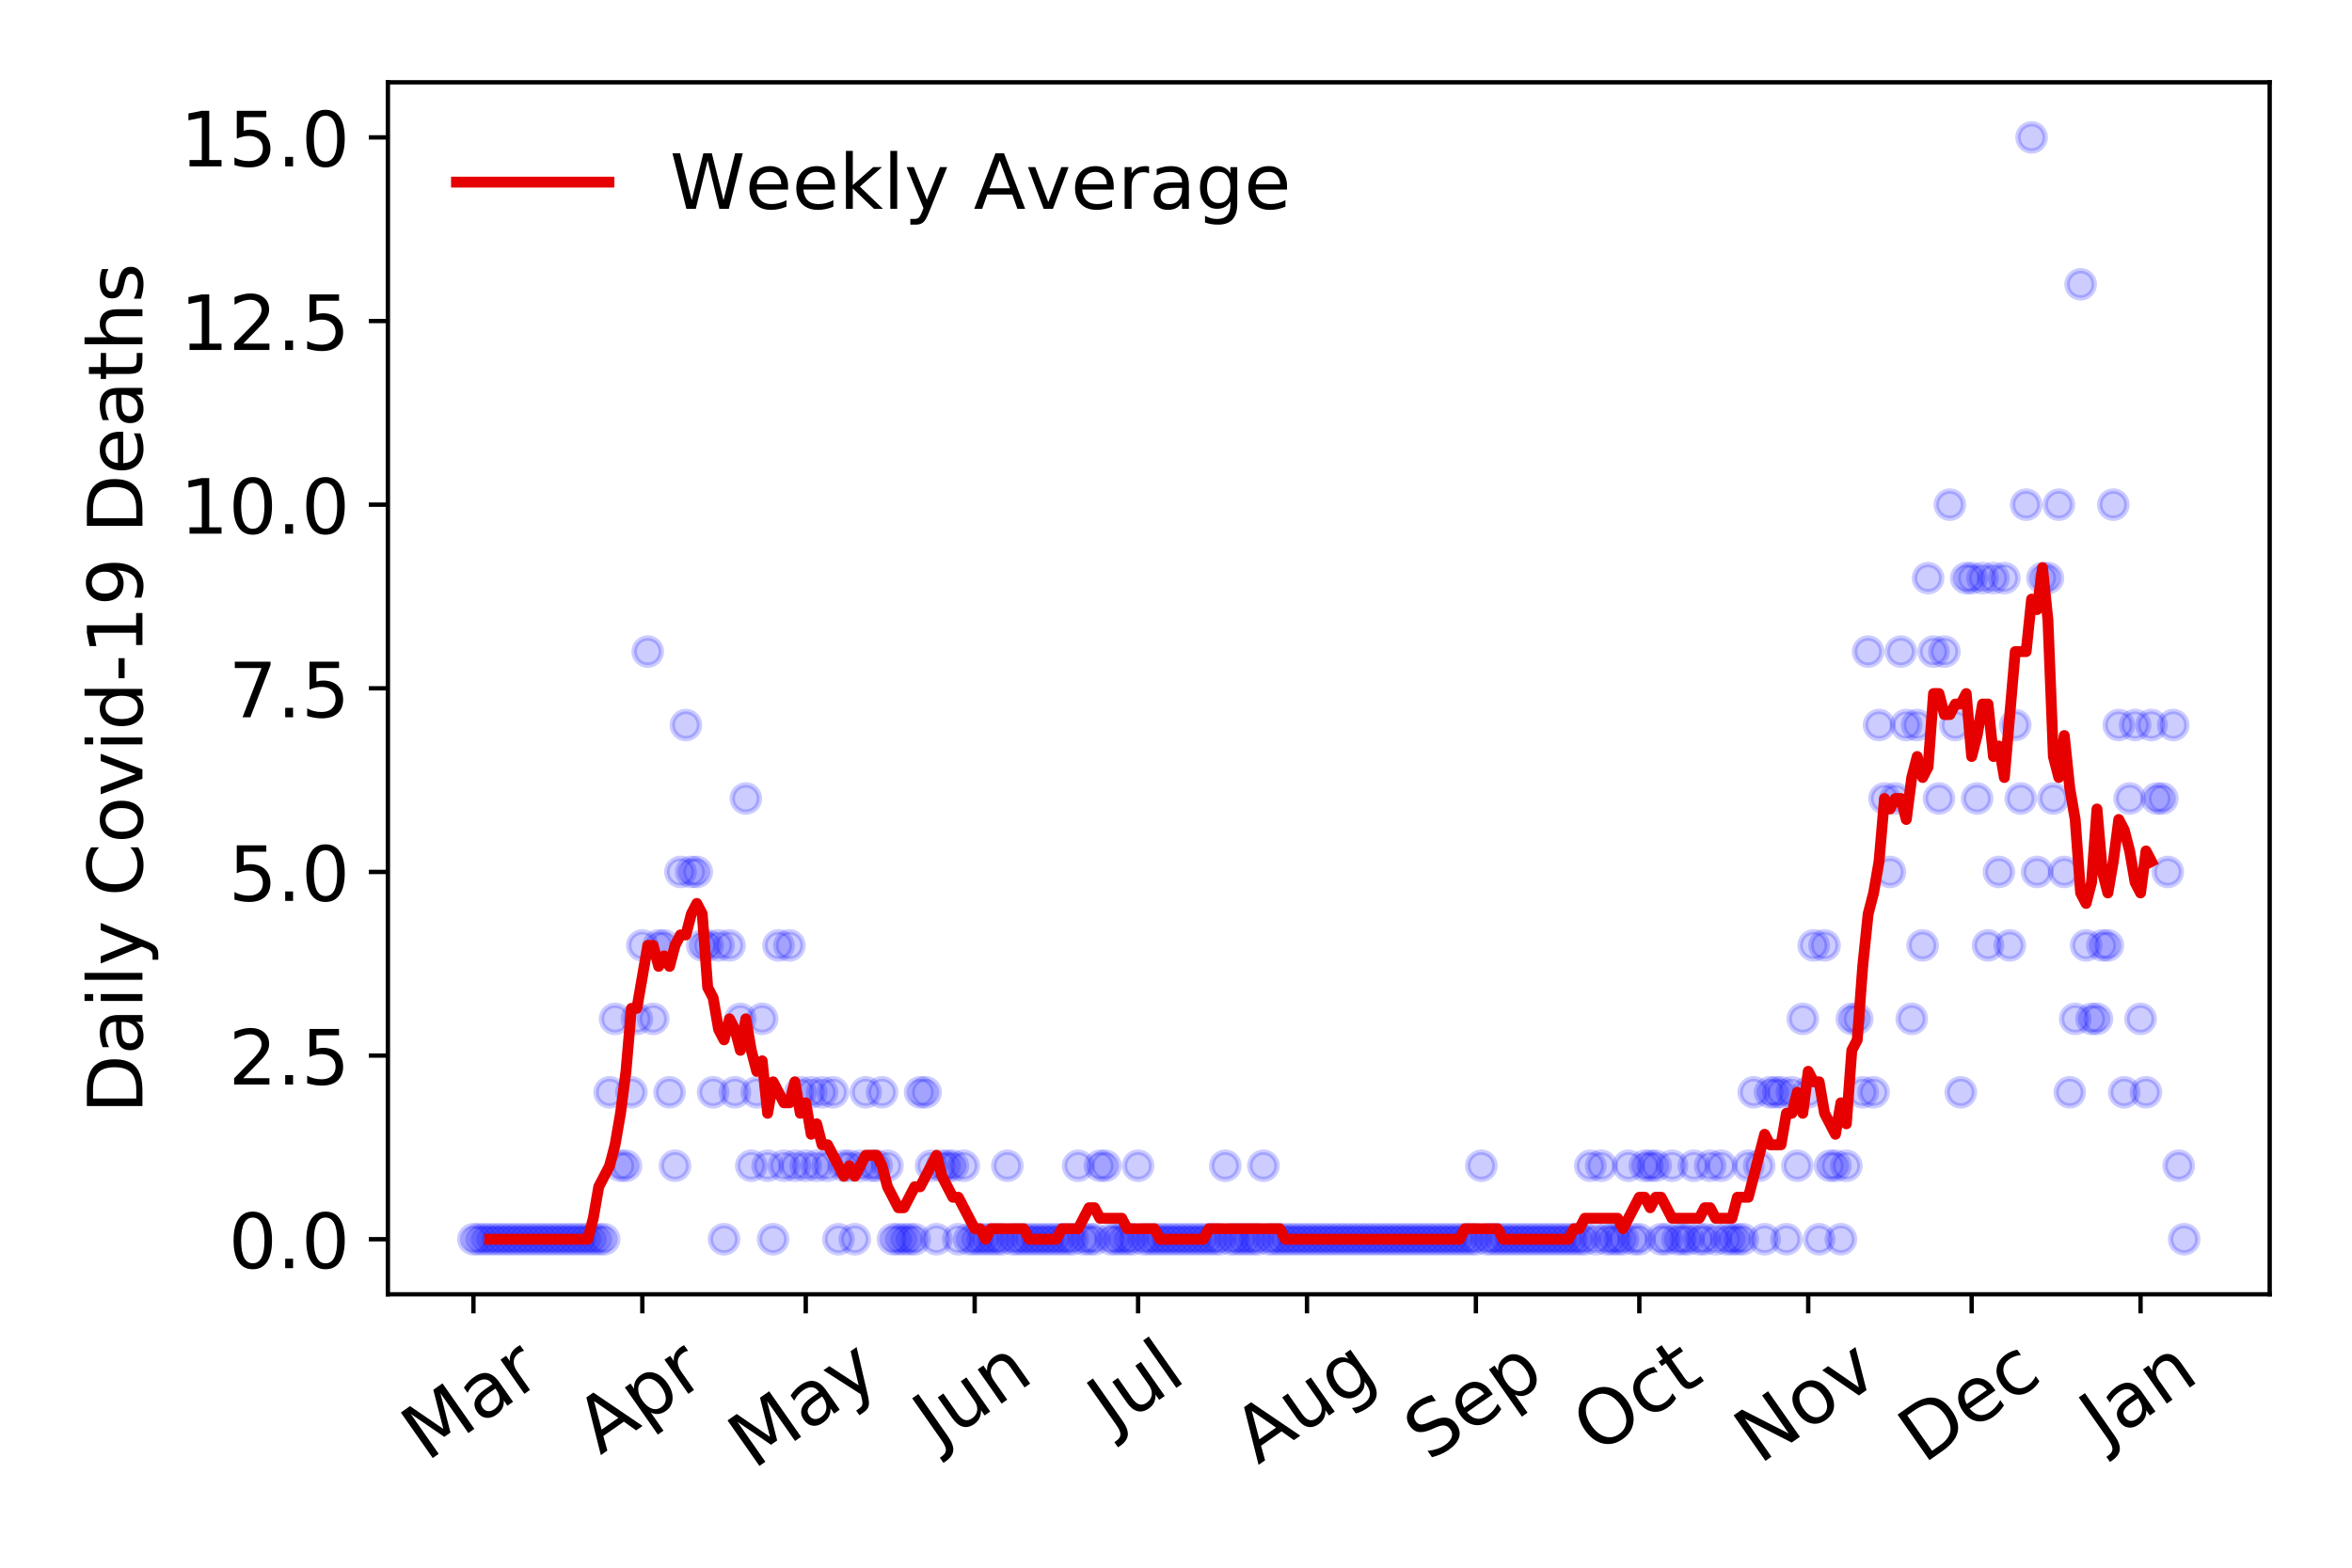 <?xml version="1.0" encoding="utf-8" standalone="no"?>
<!DOCTYPE svg PUBLIC "-//W3C//DTD SVG 1.1//EN"
  "http://www.w3.org/Graphics/SVG/1.1/DTD/svg11.dtd">
<!-- Created with matplotlib (https://matplotlib.org/) -->
<svg height="288pt" version="1.1" viewBox="0 0 432 288" width="432pt" xmlns="http://www.w3.org/2000/svg" xmlns:xlink="http://www.w3.org/1999/xlink">
 <defs>
  <style type="text/css">
*{stroke-linecap:butt;stroke-linejoin:round;}
  </style>
 </defs>
 <g id="figure_1">
  <g id="patch_1">
   <path d="M 0 288 
L 432 288 
L 432 0 
L 0 0 
z
" style="fill:#ffffff;"/>
  </g>
  <g id="axes_1">
   <g id="patch_2">
    <path d="M 71.245 237.778 
L 416.88 237.778 
L 416.88 15.12 
L 71.245 15.12 
z
" style="fill:#ffffff;"/>
   </g>
   <g id="matplotlib.axis_1">
    <g id="xtick_1">
     <g id="line2d_1">
      <defs>
       <path d="M 0 0 
L 0 3.5 
" id="me63bc99ac1" style="stroke:#000000;stroke-width:0.8;"/>
      </defs>
      <g>
       <use style="stroke:#000000;stroke-width:0.8;" x="86.956" xlink:href="#me63bc99ac1" y="237.778"/>
      </g>
     </g>
     <g id="text_1">
      <!-- Mar -->
      <defs>
       <path d="M 9.812 72.906 
L 24.516 72.906 
L 43.109 23.297 
L 61.812 72.906 
L 76.516 72.906 
L 76.516 0 
L 66.891 0 
L 66.891 64.016 
L 48.094 14.016 
L 38.188 14.016 
L 19.391 64.016 
L 19.391 0 
L 9.812 0 
z
" id="DejaVuSans-77"/>
       <path d="M 34.281 27.484 
Q 23.391 27.484 19.188 25 
Q 14.984 22.516 14.984 16.5 
Q 14.984 11.719 18.141 8.906 
Q 21.297 6.109 26.703 6.109 
Q 34.188 6.109 38.703 11.406 
Q 43.219 16.703 43.219 25.484 
L 43.219 27.484 
z
M 52.203 31.203 
L 52.203 0 
L 43.219 0 
L 43.219 8.297 
Q 40.141 3.328 35.547 0.953 
Q 30.953 -1.422 24.312 -1.422 
Q 15.922 -1.422 10.953 3.297 
Q 6 8.016 6 15.922 
Q 6 25.141 12.172 29.828 
Q 18.359 34.516 30.609 34.516 
L 43.219 34.516 
L 43.219 35.406 
Q 43.219 41.609 39.141 45 
Q 35.062 48.391 27.688 48.391 
Q 23 48.391 18.547 47.266 
Q 14.109 46.141 10.016 43.891 
L 10.016 52.203 
Q 14.938 54.109 19.578 55.047 
Q 24.219 56 28.609 56 
Q 40.484 56 46.344 49.844 
Q 52.203 43.703 52.203 31.203 
z
" id="DejaVuSans-97"/>
       <path d="M 41.109 46.297 
Q 39.594 47.172 37.812 47.578 
Q 36.031 48 33.891 48 
Q 26.266 48 22.188 43.047 
Q 18.109 38.094 18.109 28.812 
L 18.109 0 
L 9.078 0 
L 9.078 54.688 
L 18.109 54.688 
L 18.109 46.188 
Q 20.953 51.172 25.484 53.578 
Q 30.031 56 36.531 56 
Q 37.453 56 38.578 55.875 
Q 39.703 55.766 41.062 55.516 
z
" id="DejaVuSans-114"/>
      </defs>
      <g transform="translate(78.353 268.643)rotate(-35)scale(0.14 -0.14)">
       <use xlink:href="#DejaVuSans-77"/>
       <use x="86.279" xlink:href="#DejaVuSans-97"/>
       <use x="147.559" xlink:href="#DejaVuSans-114"/>
      </g>
     </g>
    </g>
    <g id="xtick_2">
     <g id="line2d_2">
      <g>
       <use style="stroke:#000000;stroke-width:0.8;" x="117.977" xlink:href="#me63bc99ac1" y="237.778"/>
      </g>
     </g>
     <g id="text_2">
      <!-- Apr -->
      <defs>
       <path d="M 34.188 63.188 
L 20.797 26.906 
L 47.609 26.906 
z
M 28.609 72.906 
L 39.797 72.906 
L 67.578 0 
L 57.328 0 
L 50.688 18.703 
L 17.828 18.703 
L 11.188 0 
L 0.781 0 
z
" id="DejaVuSans-65"/>
       <path d="M 18.109 8.203 
L 18.109 -20.797 
L 9.078 -20.797 
L 9.078 54.688 
L 18.109 54.688 
L 18.109 46.391 
Q 20.953 51.266 25.266 53.625 
Q 29.594 56 35.594 56 
Q 45.562 56 51.781 48.094 
Q 58.016 40.188 58.016 27.297 
Q 58.016 14.406 51.781 6.484 
Q 45.562 -1.422 35.594 -1.422 
Q 29.594 -1.422 25.266 0.953 
Q 20.953 3.328 18.109 8.203 
z
M 48.688 27.297 
Q 48.688 37.203 44.609 42.844 
Q 40.531 48.484 33.406 48.484 
Q 26.266 48.484 22.188 42.844 
Q 18.109 37.203 18.109 27.297 
Q 18.109 17.391 22.188 11.75 
Q 26.266 6.109 33.406 6.109 
Q 40.531 6.109 44.609 11.75 
Q 48.688 17.391 48.688 27.297 
z
" id="DejaVuSans-112"/>
      </defs>
      <g transform="translate(110.273 267.384)rotate(-35)scale(0.14 -0.14)">
       <use xlink:href="#DejaVuSans-65"/>
       <use x="68.408" xlink:href="#DejaVuSans-112"/>
       <use x="131.885" xlink:href="#DejaVuSans-114"/>
      </g>
     </g>
    </g>
    <g id="xtick_3">
     <g id="line2d_3">
      <g>
       <use style="stroke:#000000;stroke-width:0.8;" x="147.997" xlink:href="#me63bc99ac1" y="237.778"/>
      </g>
     </g>
     <g id="text_3">
      <!-- May -->
      <defs>
       <path d="M 32.172 -5.078 
Q 28.375 -14.844 24.75 -17.812 
Q 21.141 -20.797 15.094 -20.797 
L 7.906 -20.797 
L 7.906 -13.281 
L 13.188 -13.281 
Q 16.891 -13.281 18.938 -11.516 
Q 21 -9.766 23.484 -3.219 
L 25.094 0.875 
L 2.984 54.688 
L 12.5 54.688 
L 29.594 11.922 
L 46.688 54.688 
L 56.203 54.688 
z
" id="DejaVuSans-121"/>
      </defs>
      <g transform="translate(138.358 270.094)rotate(-35)scale(0.14 -0.14)">
       <use xlink:href="#DejaVuSans-77"/>
       <use x="86.279" xlink:href="#DejaVuSans-97"/>
       <use x="147.559" xlink:href="#DejaVuSans-121"/>
      </g>
     </g>
    </g>
    <g id="xtick_4">
     <g id="line2d_4">
      <g>
       <use style="stroke:#000000;stroke-width:0.8;" x="179.018" xlink:href="#me63bc99ac1" y="237.778"/>
      </g>
     </g>
     <g id="text_4">
      <!-- Jun -->
      <defs>
       <path d="M 9.812 72.906 
L 19.672 72.906 
L 19.672 5.078 
Q 19.672 -8.109 14.672 -14.062 
Q 9.672 -20.016 -1.422 -20.016 
L -5.172 -20.016 
L -5.172 -11.719 
L -2.094 -11.719 
Q 4.438 -11.719 7.125 -8.047 
Q 9.812 -4.391 9.812 5.078 
z
" id="DejaVuSans-74"/>
       <path d="M 8.5 21.578 
L 8.5 54.688 
L 17.484 54.688 
L 17.484 21.922 
Q 17.484 14.156 20.5 10.266 
Q 23.531 6.391 29.594 6.391 
Q 36.859 6.391 41.078 11.031 
Q 45.312 15.672 45.312 23.688 
L 45.312 54.688 
L 54.297 54.688 
L 54.297 0 
L 45.312 0 
L 45.312 8.406 
Q 42.047 3.422 37.719 1 
Q 33.406 -1.422 27.688 -1.422 
Q 18.266 -1.422 13.375 4.438 
Q 8.5 10.297 8.5 21.578 
z
M 31.109 56 
z
" id="DejaVuSans-117"/>
       <path d="M 54.891 33.016 
L 54.891 0 
L 45.906 0 
L 45.906 32.719 
Q 45.906 40.484 42.875 44.328 
Q 39.844 48.188 33.797 48.188 
Q 26.516 48.188 22.312 43.547 
Q 18.109 38.922 18.109 30.906 
L 18.109 0 
L 9.078 0 
L 9.078 54.688 
L 18.109 54.688 
L 18.109 46.188 
Q 21.344 51.125 25.703 53.562 
Q 30.078 56 35.797 56 
Q 45.219 56 50.047 50.172 
Q 54.891 44.344 54.891 33.016 
z
" id="DejaVuSans-110"/>
      </defs>
      <g transform="translate(172.275 266.039)rotate(-35)scale(0.14 -0.14)">
       <use xlink:href="#DejaVuSans-74"/>
       <use x="29.492" xlink:href="#DejaVuSans-117"/>
       <use x="92.871" xlink:href="#DejaVuSans-110"/>
      </g>
     </g>
    </g>
    <g id="xtick_5">
     <g id="line2d_5">
      <g>
       <use style="stroke:#000000;stroke-width:0.8;" x="209.039" xlink:href="#me63bc99ac1" y="237.778"/>
      </g>
     </g>
     <g id="text_5">
      <!-- Jul -->
      <defs>
       <path d="M 9.422 75.984 
L 18.406 75.984 
L 18.406 0 
L 9.422 0 
z
" id="DejaVuSans-108"/>
      </defs>
      <g transform="translate(204.336 263.181)rotate(-35)scale(0.14 -0.14)">
       <use xlink:href="#DejaVuSans-74"/>
       <use x="29.492" xlink:href="#DejaVuSans-117"/>
       <use x="92.871" xlink:href="#DejaVuSans-108"/>
      </g>
     </g>
    </g>
    <g id="xtick_6">
     <g id="line2d_6">
      <g>
       <use style="stroke:#000000;stroke-width:0.8;" x="240.06" xlink:href="#me63bc99ac1" y="237.778"/>
      </g>
     </g>
     <g id="text_6">
      <!-- Aug -->
      <defs>
       <path d="M 45.406 27.984 
Q 45.406 37.75 41.375 43.109 
Q 37.359 48.484 30.078 48.484 
Q 22.859 48.484 18.828 43.109 
Q 14.797 37.75 14.797 27.984 
Q 14.797 18.266 18.828 12.891 
Q 22.859 7.516 30.078 7.516 
Q 37.359 7.516 41.375 12.891 
Q 45.406 18.266 45.406 27.984 
z
M 54.391 6.781 
Q 54.391 -7.172 48.188 -13.984 
Q 42 -20.797 29.203 -20.797 
Q 24.469 -20.797 20.266 -20.094 
Q 16.062 -19.391 12.109 -17.922 
L 12.109 -9.188 
Q 16.062 -11.328 19.922 -12.344 
Q 23.781 -13.375 27.781 -13.375 
Q 36.625 -13.375 41.016 -8.766 
Q 45.406 -4.156 45.406 5.172 
L 45.406 9.625 
Q 42.625 4.781 38.281 2.391 
Q 33.938 0 27.875 0 
Q 17.828 0 11.672 7.656 
Q 5.516 15.328 5.516 27.984 
Q 5.516 40.672 11.672 48.328 
Q 17.828 56 27.875 56 
Q 33.938 56 38.281 53.609 
Q 42.625 51.219 45.406 46.391 
L 45.406 54.688 
L 54.391 54.688 
z
" id="DejaVuSans-103"/>
      </defs>
      <g transform="translate(231.079 269.172)rotate(-35)scale(0.14 -0.14)">
       <use xlink:href="#DejaVuSans-65"/>
       <use x="68.408" xlink:href="#DejaVuSans-117"/>
       <use x="131.787" xlink:href="#DejaVuSans-103"/>
      </g>
     </g>
    </g>
    <g id="xtick_7">
     <g id="line2d_7">
      <g>
       <use style="stroke:#000000;stroke-width:0.8;" x="271.081" xlink:href="#me63bc99ac1" y="237.778"/>
      </g>
     </g>
     <g id="text_7">
      <!-- Sep -->
      <defs>
       <path d="M 53.516 70.516 
L 53.516 60.891 
Q 47.906 63.578 42.922 64.891 
Q 37.938 66.219 33.297 66.219 
Q 25.25 66.219 20.875 63.094 
Q 16.5 59.969 16.5 54.203 
Q 16.5 49.359 19.406 46.891 
Q 22.312 44.438 30.422 42.922 
L 36.375 41.703 
Q 47.406 39.594 52.656 34.297 
Q 57.906 29 57.906 20.125 
Q 57.906 9.516 50.797 4.047 
Q 43.703 -1.422 29.984 -1.422 
Q 24.812 -1.422 18.969 -0.25 
Q 13.141 0.922 6.891 3.219 
L 6.891 13.375 
Q 12.891 10.016 18.656 8.297 
Q 24.422 6.594 29.984 6.594 
Q 38.422 6.594 43.016 9.906 
Q 47.609 13.234 47.609 19.391 
Q 47.609 24.75 44.312 27.781 
Q 41.016 30.812 33.5 32.328 
L 27.484 33.5 
Q 16.453 35.688 11.516 40.375 
Q 6.594 45.062 6.594 53.422 
Q 6.594 63.094 13.406 68.656 
Q 20.219 74.219 32.172 74.219 
Q 37.312 74.219 42.625 73.281 
Q 47.953 72.359 53.516 70.516 
z
" id="DejaVuSans-83"/>
       <path d="M 56.203 29.594 
L 56.203 25.203 
L 14.891 25.203 
Q 15.484 15.922 20.484 11.062 
Q 25.484 6.203 34.422 6.203 
Q 39.594 6.203 44.453 7.469 
Q 49.312 8.734 54.109 11.281 
L 54.109 2.781 
Q 49.266 0.734 44.188 -0.344 
Q 39.109 -1.422 33.891 -1.422 
Q 20.797 -1.422 13.156 6.188 
Q 5.516 13.812 5.516 26.812 
Q 5.516 40.234 12.766 48.109 
Q 20.016 56 32.328 56 
Q 43.359 56 49.781 48.891 
Q 56.203 41.797 56.203 29.594 
z
M 47.219 32.234 
Q 47.125 39.594 43.094 43.984 
Q 39.062 48.391 32.422 48.391 
Q 24.906 48.391 20.391 44.141 
Q 15.875 39.891 15.188 32.172 
z
" id="DejaVuSans-101"/>
      </defs>
      <g transform="translate(262.488 268.629)rotate(-35)scale(0.14 -0.14)">
       <use xlink:href="#DejaVuSans-83"/>
       <use x="63.477" xlink:href="#DejaVuSans-101"/>
       <use x="125" xlink:href="#DejaVuSans-112"/>
      </g>
     </g>
    </g>
    <g id="xtick_8">
     <g id="line2d_8">
      <g>
       <use style="stroke:#000000;stroke-width:0.8;" x="301.101" xlink:href="#me63bc99ac1" y="237.778"/>
      </g>
     </g>
     <g id="text_8">
      <!-- Oct -->
      <defs>
       <path d="M 39.406 66.219 
Q 28.656 66.219 22.328 58.203 
Q 16.016 50.203 16.016 36.375 
Q 16.016 22.609 22.328 14.594 
Q 28.656 6.594 39.406 6.594 
Q 50.141 6.594 56.422 14.594 
Q 62.703 22.609 62.703 36.375 
Q 62.703 50.203 56.422 58.203 
Q 50.141 66.219 39.406 66.219 
z
M 39.406 74.219 
Q 54.734 74.219 63.906 63.938 
Q 73.094 53.656 73.094 36.375 
Q 73.094 19.141 63.906 8.859 
Q 54.734 -1.422 39.406 -1.422 
Q 24.031 -1.422 14.812 8.828 
Q 5.609 19.094 5.609 36.375 
Q 5.609 53.656 14.812 63.938 
Q 24.031 74.219 39.406 74.219 
z
" id="DejaVuSans-79"/>
       <path d="M 48.781 52.594 
L 48.781 44.188 
Q 44.969 46.297 41.141 47.344 
Q 37.312 48.391 33.406 48.391 
Q 24.656 48.391 19.812 42.844 
Q 14.984 37.312 14.984 27.297 
Q 14.984 17.281 19.812 11.734 
Q 24.656 6.203 33.406 6.203 
Q 37.312 6.203 41.141 7.25 
Q 44.969 8.297 48.781 10.406 
L 48.781 2.094 
Q 45.016 0.344 40.984 -0.531 
Q 36.969 -1.422 32.422 -1.422 
Q 20.062 -1.422 12.781 6.344 
Q 5.516 14.109 5.516 27.297 
Q 5.516 40.672 12.859 48.328 
Q 20.219 56 33.016 56 
Q 37.156 56 41.109 55.141 
Q 45.062 54.297 48.781 52.594 
z
" id="DejaVuSans-99"/>
       <path d="M 18.312 70.219 
L 18.312 54.688 
L 36.812 54.688 
L 36.812 47.703 
L 18.312 47.703 
L 18.312 18.016 
Q 18.312 11.328 20.141 9.422 
Q 21.969 7.516 27.594 7.516 
L 36.812 7.516 
L 36.812 0 
L 27.594 0 
Q 17.188 0 13.234 3.875 
Q 9.281 7.766 9.281 18.016 
L 9.281 47.703 
L 2.688 47.703 
L 2.688 54.688 
L 9.281 54.688 
L 9.281 70.219 
z
" id="DejaVuSans-116"/>
      </defs>
      <g transform="translate(293.403 267.377)rotate(-35)scale(0.14 -0.14)">
       <use xlink:href="#DejaVuSans-79"/>
       <use x="78.711" xlink:href="#DejaVuSans-99"/>
       <use x="133.691" xlink:href="#DejaVuSans-116"/>
      </g>
     </g>
    </g>
    <g id="xtick_9">
     <g id="line2d_9">
      <g>
       <use style="stroke:#000000;stroke-width:0.8;" x="332.122" xlink:href="#me63bc99ac1" y="237.778"/>
      </g>
     </g>
     <g id="text_9">
      <!-- Nov -->
      <defs>
       <path d="M 9.812 72.906 
L 23.094 72.906 
L 55.422 11.922 
L 55.422 72.906 
L 64.984 72.906 
L 64.984 0 
L 51.703 0 
L 19.391 60.984 
L 19.391 0 
L 9.812 0 
z
" id="DejaVuSans-78"/>
       <path d="M 30.609 48.391 
Q 23.391 48.391 19.188 42.75 
Q 14.984 37.109 14.984 27.297 
Q 14.984 17.484 19.156 11.844 
Q 23.344 6.203 30.609 6.203 
Q 37.797 6.203 41.984 11.859 
Q 46.188 17.531 46.188 27.297 
Q 46.188 37.016 41.984 42.703 
Q 37.797 48.391 30.609 48.391 
z
M 30.609 56 
Q 42.328 56 49.016 48.375 
Q 55.719 40.766 55.719 27.297 
Q 55.719 13.875 49.016 6.219 
Q 42.328 -1.422 30.609 -1.422 
Q 18.844 -1.422 12.172 6.219 
Q 5.516 13.875 5.516 27.297 
Q 5.516 40.766 12.172 48.375 
Q 18.844 56 30.609 56 
z
" id="DejaVuSans-111"/>
       <path d="M 2.984 54.688 
L 12.5 54.688 
L 29.594 8.797 
L 46.688 54.688 
L 56.203 54.688 
L 35.688 0 
L 23.484 0 
z
" id="DejaVuSans-118"/>
      </defs>
      <g transform="translate(323.146 269.166)rotate(-35)scale(0.14 -0.14)">
       <use xlink:href="#DejaVuSans-78"/>
       <use x="74.805" xlink:href="#DejaVuSans-111"/>
       <use x="135.986" xlink:href="#DejaVuSans-118"/>
      </g>
     </g>
    </g>
    <g id="xtick_10">
     <g id="line2d_10">
      <g>
       <use style="stroke:#000000;stroke-width:0.8;" x="362.143" xlink:href="#me63bc99ac1" y="237.778"/>
      </g>
     </g>
     <g id="text_10">
      <!-- Dec -->
      <defs>
       <path d="M 19.672 64.797 
L 19.672 8.109 
L 31.594 8.109 
Q 46.688 8.109 53.688 14.938 
Q 60.688 21.781 60.688 36.531 
Q 60.688 51.172 53.688 57.984 
Q 46.688 64.797 31.594 64.797 
z
M 9.812 72.906 
L 30.078 72.906 
Q 51.266 72.906 61.172 64.094 
Q 71.094 55.281 71.094 36.531 
Q 71.094 17.672 61.125 8.828 
Q 51.172 0 30.078 0 
L 9.812 0 
z
" id="DejaVuSans-68"/>
      </defs>
      <g transform="translate(353.262 269.032)rotate(-35)scale(0.14 -0.14)">
       <use xlink:href="#DejaVuSans-68"/>
       <use x="77.002" xlink:href="#DejaVuSans-101"/>
       <use x="138.525" xlink:href="#DejaVuSans-99"/>
      </g>
     </g>
    </g>
    <g id="xtick_11">
     <g id="line2d_11">
      <g>
       <use style="stroke:#000000;stroke-width:0.8;" x="393.164" xlink:href="#me63bc99ac1" y="237.778"/>
      </g>
     </g>
     <g id="text_11">
      <!-- Jan -->
      <g transform="translate(386.54 265.871)rotate(-35)scale(0.14 -0.14)">
       <use xlink:href="#DejaVuSans-74"/>
       <use x="29.492" xlink:href="#DejaVuSans-97"/>
       <use x="90.771" xlink:href="#DejaVuSans-110"/>
      </g>
     </g>
    </g>
   </g>
   <g id="matplotlib.axis_2">
    <g id="ytick_1">
     <g id="line2d_12">
      <defs>
       <path d="M 0 0 
L -3.5 0 
" id="mbff1fd46f1" style="stroke:#000000;stroke-width:0.8;"/>
      </defs>
      <g>
       <use style="stroke:#000000;stroke-width:0.8;" x="71.245" xlink:href="#mbff1fd46f1" y="227.657"/>
      </g>
     </g>
     <g id="text_12">
      <!-- 0.0 -->
      <defs>
       <path d="M 31.781 66.406 
Q 24.172 66.406 20.328 58.906 
Q 16.5 51.422 16.5 36.375 
Q 16.5 21.391 20.328 13.891 
Q 24.172 6.391 31.781 6.391 
Q 39.453 6.391 43.281 13.891 
Q 47.125 21.391 47.125 36.375 
Q 47.125 51.422 43.281 58.906 
Q 39.453 66.406 31.781 66.406 
z
M 31.781 74.219 
Q 44.047 74.219 50.516 64.516 
Q 56.984 54.828 56.984 36.375 
Q 56.984 17.969 50.516 8.266 
Q 44.047 -1.422 31.781 -1.422 
Q 19.531 -1.422 13.062 8.266 
Q 6.594 17.969 6.594 36.375 
Q 6.594 54.828 13.062 64.516 
Q 19.531 74.219 31.781 74.219 
z
" id="DejaVuSans-48"/>
       <path d="M 10.688 12.406 
L 21 12.406 
L 21 0 
L 10.688 0 
z
" id="DejaVuSans-46"/>
      </defs>
      <g transform="translate(41.981 232.976)scale(0.14 -0.14)">
       <use xlink:href="#DejaVuSans-48"/>
       <use x="63.623" xlink:href="#DejaVuSans-46"/>
       <use x="95.41" xlink:href="#DejaVuSans-48"/>
      </g>
     </g>
    </g>
    <g id="ytick_2">
     <g id="line2d_13">
      <g>
       <use style="stroke:#000000;stroke-width:0.8;" x="71.245" xlink:href="#mbff1fd46f1" y="193.921"/>
      </g>
     </g>
     <g id="text_13">
      <!-- 2.5 -->
      <defs>
       <path d="M 19.188 8.297 
L 53.609 8.297 
L 53.609 0 
L 7.328 0 
L 7.328 8.297 
Q 12.938 14.109 22.625 23.891 
Q 32.328 33.688 34.812 36.531 
Q 39.547 41.844 41.422 45.531 
Q 43.312 49.219 43.312 52.781 
Q 43.312 58.594 39.234 62.25 
Q 35.156 65.922 28.609 65.922 
Q 23.969 65.922 18.812 64.312 
Q 13.672 62.703 7.812 59.422 
L 7.812 69.391 
Q 13.766 71.781 18.938 73 
Q 24.125 74.219 28.422 74.219 
Q 39.75 74.219 46.484 68.547 
Q 53.219 62.891 53.219 53.422 
Q 53.219 48.922 51.531 44.891 
Q 49.859 40.875 45.406 35.406 
Q 44.188 33.984 37.641 27.219 
Q 31.109 20.453 19.188 8.297 
z
" id="DejaVuSans-50"/>
       <path d="M 10.797 72.906 
L 49.516 72.906 
L 49.516 64.594 
L 19.828 64.594 
L 19.828 46.734 
Q 21.969 47.469 24.109 47.828 
Q 26.266 48.188 28.422 48.188 
Q 40.625 48.188 47.75 41.5 
Q 54.891 34.812 54.891 23.391 
Q 54.891 11.625 47.562 5.094 
Q 40.234 -1.422 26.906 -1.422 
Q 22.312 -1.422 17.547 -0.641 
Q 12.797 0.141 7.719 1.703 
L 7.719 11.625 
Q 12.109 9.234 16.797 8.062 
Q 21.484 6.891 26.703 6.891 
Q 35.156 6.891 40.078 11.328 
Q 45.016 15.766 45.016 23.391 
Q 45.016 31 40.078 35.438 
Q 35.156 39.891 26.703 39.891 
Q 22.75 39.891 18.812 39.016 
Q 14.891 38.141 10.797 36.281 
z
" id="DejaVuSans-53"/>
      </defs>
      <g transform="translate(41.981 199.24)scale(0.14 -0.14)">
       <use xlink:href="#DejaVuSans-50"/>
       <use x="63.623" xlink:href="#DejaVuSans-46"/>
       <use x="95.41" xlink:href="#DejaVuSans-53"/>
      </g>
     </g>
    </g>
    <g id="ytick_3">
     <g id="line2d_14">
      <g>
       <use style="stroke:#000000;stroke-width:0.8;" x="71.245" xlink:href="#mbff1fd46f1" y="160.185"/>
      </g>
     </g>
     <g id="text_14">
      <!-- 5.0 -->
      <g transform="translate(41.981 165.504)scale(0.14 -0.14)">
       <use xlink:href="#DejaVuSans-53"/>
       <use x="63.623" xlink:href="#DejaVuSans-46"/>
       <use x="95.41" xlink:href="#DejaVuSans-48"/>
      </g>
     </g>
    </g>
    <g id="ytick_4">
     <g id="line2d_15">
      <g>
       <use style="stroke:#000000;stroke-width:0.8;" x="71.245" xlink:href="#mbff1fd46f1" y="126.449"/>
      </g>
     </g>
     <g id="text_15">
      <!-- 7.5 -->
      <defs>
       <path d="M 8.203 72.906 
L 55.078 72.906 
L 55.078 68.703 
L 28.609 0 
L 18.312 0 
L 43.219 64.594 
L 8.203 64.594 
z
" id="DejaVuSans-55"/>
      </defs>
      <g transform="translate(41.981 131.768)scale(0.14 -0.14)">
       <use xlink:href="#DejaVuSans-55"/>
       <use x="63.623" xlink:href="#DejaVuSans-46"/>
       <use x="95.41" xlink:href="#DejaVuSans-53"/>
      </g>
     </g>
    </g>
    <g id="ytick_5">
     <g id="line2d_16">
      <g>
       <use style="stroke:#000000;stroke-width:0.8;" x="71.245" xlink:href="#mbff1fd46f1" y="92.713"/>
      </g>
     </g>
     <g id="text_16">
      <!-- 10.0 -->
      <defs>
       <path d="M 12.406 8.297 
L 28.516 8.297 
L 28.516 63.922 
L 10.984 60.406 
L 10.984 69.391 
L 28.422 72.906 
L 38.281 72.906 
L 38.281 8.297 
L 54.391 8.297 
L 54.391 0 
L 12.406 0 
z
" id="DejaVuSans-49"/>
      </defs>
      <g transform="translate(33.073 98.032)scale(0.14 -0.14)">
       <use xlink:href="#DejaVuSans-49"/>
       <use x="63.623" xlink:href="#DejaVuSans-48"/>
       <use x="127.246" xlink:href="#DejaVuSans-46"/>
       <use x="159.033" xlink:href="#DejaVuSans-48"/>
      </g>
     </g>
    </g>
    <g id="ytick_6">
     <g id="line2d_17">
      <g>
       <use style="stroke:#000000;stroke-width:0.8;" x="71.245" xlink:href="#mbff1fd46f1" y="58.977"/>
      </g>
     </g>
     <g id="text_17">
      <!-- 12.5 -->
      <g transform="translate(33.073 64.296)scale(0.14 -0.14)">
       <use xlink:href="#DejaVuSans-49"/>
       <use x="63.623" xlink:href="#DejaVuSans-50"/>
       <use x="127.246" xlink:href="#DejaVuSans-46"/>
       <use x="159.033" xlink:href="#DejaVuSans-53"/>
      </g>
     </g>
    </g>
    <g id="ytick_7">
     <g id="line2d_18">
      <g>
       <use style="stroke:#000000;stroke-width:0.8;" x="71.245" xlink:href="#mbff1fd46f1" y="25.241"/>
      </g>
     </g>
     <g id="text_18">
      <!-- 15.0 -->
      <g transform="translate(33.073 30.56)scale(0.14 -0.14)">
       <use xlink:href="#DejaVuSans-49"/>
       <use x="63.623" xlink:href="#DejaVuSans-53"/>
       <use x="127.246" xlink:href="#DejaVuSans-46"/>
       <use x="159.033" xlink:href="#DejaVuSans-48"/>
      </g>
     </g>
    </g>
    <g id="text_19">
     <!-- Daily Covid-19 Deaths -->
     <defs>
      <path d="M 9.422 54.688 
L 18.406 54.688 
L 18.406 0 
L 9.422 0 
z
M 9.422 75.984 
L 18.406 75.984 
L 18.406 64.594 
L 9.422 64.594 
z
" id="DejaVuSans-105"/>
      <path id="DejaVuSans-32"/>
      <path d="M 64.406 67.281 
L 64.406 56.891 
Q 59.422 61.531 53.781 63.812 
Q 48.141 66.109 41.797 66.109 
Q 29.297 66.109 22.656 58.469 
Q 16.016 50.828 16.016 36.375 
Q 16.016 21.969 22.656 14.328 
Q 29.297 6.688 41.797 6.688 
Q 48.141 6.688 53.781 8.984 
Q 59.422 11.281 64.406 15.922 
L 64.406 5.609 
Q 59.234 2.094 53.438 0.328 
Q 47.656 -1.422 41.219 -1.422 
Q 24.656 -1.422 15.125 8.703 
Q 5.609 18.844 5.609 36.375 
Q 5.609 53.953 15.125 64.078 
Q 24.656 74.219 41.219 74.219 
Q 47.75 74.219 53.531 72.484 
Q 59.328 70.75 64.406 67.281 
z
" id="DejaVuSans-67"/>
      <path d="M 45.406 46.391 
L 45.406 75.984 
L 54.391 75.984 
L 54.391 0 
L 45.406 0 
L 45.406 8.203 
Q 42.578 3.328 38.25 0.953 
Q 33.938 -1.422 27.875 -1.422 
Q 17.969 -1.422 11.734 6.484 
Q 5.516 14.406 5.516 27.297 
Q 5.516 40.188 11.734 48.094 
Q 17.969 56 27.875 56 
Q 33.938 56 38.25 53.625 
Q 42.578 51.266 45.406 46.391 
z
M 14.797 27.297 
Q 14.797 17.391 18.875 11.75 
Q 22.953 6.109 30.078 6.109 
Q 37.203 6.109 41.297 11.75 
Q 45.406 17.391 45.406 27.297 
Q 45.406 37.203 41.297 42.844 
Q 37.203 48.484 30.078 48.484 
Q 22.953 48.484 18.875 42.844 
Q 14.797 37.203 14.797 27.297 
z
" id="DejaVuSans-100"/>
      <path d="M 4.891 31.391 
L 31.203 31.391 
L 31.203 23.391 
L 4.891 23.391 
z
" id="DejaVuSans-45"/>
      <path d="M 10.984 1.516 
L 10.984 10.5 
Q 14.703 8.734 18.5 7.812 
Q 22.312 6.891 25.984 6.891 
Q 35.75 6.891 40.891 13.453 
Q 46.047 20.016 46.781 33.406 
Q 43.953 29.203 39.594 26.953 
Q 35.25 24.703 29.984 24.703 
Q 19.047 24.703 12.672 31.312 
Q 6.297 37.938 6.297 49.422 
Q 6.297 60.641 12.938 67.422 
Q 19.578 74.219 30.609 74.219 
Q 43.266 74.219 49.922 64.516 
Q 56.594 54.828 56.594 36.375 
Q 56.594 19.141 48.406 8.859 
Q 40.234 -1.422 26.422 -1.422 
Q 22.703 -1.422 18.891 -0.688 
Q 15.094 0.047 10.984 1.516 
z
M 30.609 32.422 
Q 37.25 32.422 41.125 36.953 
Q 45.016 41.5 45.016 49.422 
Q 45.016 57.281 41.125 61.844 
Q 37.25 66.406 30.609 66.406 
Q 23.969 66.406 20.094 61.844 
Q 16.219 57.281 16.219 49.422 
Q 16.219 41.5 20.094 36.953 
Q 23.969 32.422 30.609 32.422 
z
" id="DejaVuSans-57"/>
      <path d="M 54.891 33.016 
L 54.891 0 
L 45.906 0 
L 45.906 32.719 
Q 45.906 40.484 42.875 44.328 
Q 39.844 48.188 33.797 48.188 
Q 26.516 48.188 22.312 43.547 
Q 18.109 38.922 18.109 30.906 
L 18.109 0 
L 9.078 0 
L 9.078 75.984 
L 18.109 75.984 
L 18.109 46.188 
Q 21.344 51.125 25.703 53.562 
Q 30.078 56 35.797 56 
Q 45.219 56 50.047 50.172 
Q 54.891 44.344 54.891 33.016 
z
" id="DejaVuSans-104"/>
      <path d="M 44.281 53.078 
L 44.281 44.578 
Q 40.484 46.531 36.375 47.5 
Q 32.281 48.484 27.875 48.484 
Q 21.188 48.484 17.844 46.438 
Q 14.5 44.391 14.5 40.281 
Q 14.5 37.156 16.891 35.375 
Q 19.281 33.594 26.516 31.984 
L 29.594 31.297 
Q 39.156 29.25 43.188 25.516 
Q 47.219 21.781 47.219 15.094 
Q 47.219 7.469 41.188 3.016 
Q 35.156 -1.422 24.609 -1.422 
Q 20.219 -1.422 15.453 -0.562 
Q 10.688 0.297 5.422 2 
L 5.422 11.281 
Q 10.406 8.688 15.234 7.391 
Q 20.062 6.109 24.812 6.109 
Q 31.156 6.109 34.562 8.281 
Q 37.984 10.453 37.984 14.406 
Q 37.984 18.062 35.516 20.016 
Q 33.062 21.969 24.703 23.781 
L 21.578 24.516 
Q 13.234 26.266 9.516 29.906 
Q 5.812 33.547 5.812 39.891 
Q 5.812 47.609 11.281 51.797 
Q 16.75 56 26.812 56 
Q 31.781 56 36.172 55.266 
Q 40.578 54.547 44.281 53.078 
z
" id="DejaVuSans-115"/>
     </defs>
     <g transform="translate(26.162 204.56)rotate(-90)scale(0.14 -0.14)">
      <use xlink:href="#DejaVuSans-68"/>
      <use x="77.002" xlink:href="#DejaVuSans-97"/>
      <use x="138.281" xlink:href="#DejaVuSans-105"/>
      <use x="166.064" xlink:href="#DejaVuSans-108"/>
      <use x="193.848" xlink:href="#DejaVuSans-121"/>
      <use x="253.027" xlink:href="#DejaVuSans-32"/>
      <use x="284.814" xlink:href="#DejaVuSans-67"/>
      <use x="354.639" xlink:href="#DejaVuSans-111"/>
      <use x="415.82" xlink:href="#DejaVuSans-118"/>
      <use x="475" xlink:href="#DejaVuSans-105"/>
      <use x="502.783" xlink:href="#DejaVuSans-100"/>
      <use x="566.26" xlink:href="#DejaVuSans-45"/>
      <use x="602.344" xlink:href="#DejaVuSans-49"/>
      <use x="665.967" xlink:href="#DejaVuSans-57"/>
      <use x="729.59" xlink:href="#DejaVuSans-32"/>
      <use x="761.377" xlink:href="#DejaVuSans-68"/>
      <use x="838.379" xlink:href="#DejaVuSans-101"/>
      <use x="899.902" xlink:href="#DejaVuSans-97"/>
      <use x="961.182" xlink:href="#DejaVuSans-116"/>
      <use x="1000.391" xlink:href="#DejaVuSans-104"/>
      <use x="1063.77" xlink:href="#DejaVuSans-115"/>
     </g>
    </g>
   </g>
   <g id="line2d_19">
    <defs>
     <path d="M 0 2.5 
C 0.663 2.5 1.299 2.237 1.768 1.768 
C 2.237 1.299 2.5 0.663 2.5 0 
C 2.5 -0.663 2.237 -1.299 1.768 -1.768 
C 1.299 -2.237 0.663 -2.5 0 -2.5 
C -0.663 -2.5 -1.299 -2.237 -1.768 -1.768 
C -2.237 -1.299 -2.5 -0.663 -2.5 0 
C -2.5 0.663 -2.237 1.299 -1.768 1.768 
C -1.299 2.237 -0.663 2.5 0 2.5 
z
" id="m1dda6e3462" style="stroke:#0000ff;stroke-opacity:0.2;"/>
    </defs>
    <g clip-path="url(#p3b597b94ab)">
     <use style="fill:#0000ff;fill-opacity:0.2;stroke:#0000ff;stroke-opacity:0.2;" x="86.956" xlink:href="#m1dda6e3462" y="227.657"/>
     <use style="fill:#0000ff;fill-opacity:0.2;stroke:#0000ff;stroke-opacity:0.2;" x="87.956" xlink:href="#m1dda6e3462" y="227.657"/>
     <use style="fill:#0000ff;fill-opacity:0.2;stroke:#0000ff;stroke-opacity:0.2;" x="88.957" xlink:href="#m1dda6e3462" y="227.657"/>
     <use style="fill:#0000ff;fill-opacity:0.2;stroke:#0000ff;stroke-opacity:0.2;" x="89.958" xlink:href="#m1dda6e3462" y="227.657"/>
     <use style="fill:#0000ff;fill-opacity:0.2;stroke:#0000ff;stroke-opacity:0.2;" x="90.958" xlink:href="#m1dda6e3462" y="227.657"/>
     <use style="fill:#0000ff;fill-opacity:0.2;stroke:#0000ff;stroke-opacity:0.2;" x="91.959" xlink:href="#m1dda6e3462" y="227.657"/>
     <use style="fill:#0000ff;fill-opacity:0.2;stroke:#0000ff;stroke-opacity:0.2;" x="92.96" xlink:href="#m1dda6e3462" y="227.657"/>
     <use style="fill:#0000ff;fill-opacity:0.2;stroke:#0000ff;stroke-opacity:0.2;" x="93.96" xlink:href="#m1dda6e3462" y="227.657"/>
     <use style="fill:#0000ff;fill-opacity:0.2;stroke:#0000ff;stroke-opacity:0.2;" x="94.961" xlink:href="#m1dda6e3462" y="227.657"/>
     <use style="fill:#0000ff;fill-opacity:0.2;stroke:#0000ff;stroke-opacity:0.2;" x="95.962" xlink:href="#m1dda6e3462" y="227.657"/>
     <use style="fill:#0000ff;fill-opacity:0.2;stroke:#0000ff;stroke-opacity:0.2;" x="96.962" xlink:href="#m1dda6e3462" y="227.657"/>
     <use style="fill:#0000ff;fill-opacity:0.2;stroke:#0000ff;stroke-opacity:0.2;" x="97.963" xlink:href="#m1dda6e3462" y="227.657"/>
     <use style="fill:#0000ff;fill-opacity:0.2;stroke:#0000ff;stroke-opacity:0.2;" x="98.964" xlink:href="#m1dda6e3462" y="227.657"/>
     <use style="fill:#0000ff;fill-opacity:0.2;stroke:#0000ff;stroke-opacity:0.2;" x="99.965" xlink:href="#m1dda6e3462" y="227.657"/>
     <use style="fill:#0000ff;fill-opacity:0.2;stroke:#0000ff;stroke-opacity:0.2;" x="100.965" xlink:href="#m1dda6e3462" y="227.657"/>
     <use style="fill:#0000ff;fill-opacity:0.2;stroke:#0000ff;stroke-opacity:0.2;" x="101.966" xlink:href="#m1dda6e3462" y="227.657"/>
     <use style="fill:#0000ff;fill-opacity:0.2;stroke:#0000ff;stroke-opacity:0.2;" x="102.967" xlink:href="#m1dda6e3462" y="227.657"/>
     <use style="fill:#0000ff;fill-opacity:0.2;stroke:#0000ff;stroke-opacity:0.2;" x="103.967" xlink:href="#m1dda6e3462" y="227.657"/>
     <use style="fill:#0000ff;fill-opacity:0.2;stroke:#0000ff;stroke-opacity:0.2;" x="104.968" xlink:href="#m1dda6e3462" y="227.657"/>
     <use style="fill:#0000ff;fill-opacity:0.2;stroke:#0000ff;stroke-opacity:0.2;" x="105.969" xlink:href="#m1dda6e3462" y="227.657"/>
     <use style="fill:#0000ff;fill-opacity:0.2;stroke:#0000ff;stroke-opacity:0.2;" x="106.969" xlink:href="#m1dda6e3462" y="227.657"/>
     <use style="fill:#0000ff;fill-opacity:0.2;stroke:#0000ff;stroke-opacity:0.2;" x="107.97" xlink:href="#m1dda6e3462" y="227.657"/>
     <use style="fill:#0000ff;fill-opacity:0.2;stroke:#0000ff;stroke-opacity:0.2;" x="108.971" xlink:href="#m1dda6e3462" y="227.657"/>
     <use style="fill:#0000ff;fill-opacity:0.2;stroke:#0000ff;stroke-opacity:0.2;" x="109.971" xlink:href="#m1dda6e3462" y="227.657"/>
     <use style="fill:#0000ff;fill-opacity:0.2;stroke:#0000ff;stroke-opacity:0.2;" x="110.972" xlink:href="#m1dda6e3462" y="227.657"/>
     <use style="fill:#0000ff;fill-opacity:0.2;stroke:#0000ff;stroke-opacity:0.2;" x="111.973" xlink:href="#m1dda6e3462" y="200.668"/>
     <use style="fill:#0000ff;fill-opacity:0.2;stroke:#0000ff;stroke-opacity:0.2;" x="112.973" xlink:href="#m1dda6e3462" y="187.174"/>
     <use style="fill:#0000ff;fill-opacity:0.2;stroke:#0000ff;stroke-opacity:0.2;" x="113.974" xlink:href="#m1dda6e3462" y="214.163"/>
     <use style="fill:#0000ff;fill-opacity:0.2;stroke:#0000ff;stroke-opacity:0.2;" x="114.975" xlink:href="#m1dda6e3462" y="214.163"/>
     <use style="fill:#0000ff;fill-opacity:0.2;stroke:#0000ff;stroke-opacity:0.2;" x="115.975" xlink:href="#m1dda6e3462" y="200.668"/>
     <use style="fill:#0000ff;fill-opacity:0.2;stroke:#0000ff;stroke-opacity:0.2;" x="116.976" xlink:href="#m1dda6e3462" y="187.174"/>
     <use style="fill:#0000ff;fill-opacity:0.2;stroke:#0000ff;stroke-opacity:0.2;" x="117.977" xlink:href="#m1dda6e3462" y="173.68"/>
     <use style="fill:#0000ff;fill-opacity:0.2;stroke:#0000ff;stroke-opacity:0.2;" x="118.977" xlink:href="#m1dda6e3462" y="119.702"/>
     <use style="fill:#0000ff;fill-opacity:0.2;stroke:#0000ff;stroke-opacity:0.2;" x="119.978" xlink:href="#m1dda6e3462" y="187.174"/>
     <use style="fill:#0000ff;fill-opacity:0.2;stroke:#0000ff;stroke-opacity:0.2;" x="120.979" xlink:href="#m1dda6e3462" y="173.68"/>
     <use style="fill:#0000ff;fill-opacity:0.2;stroke:#0000ff;stroke-opacity:0.2;" x="121.979" xlink:href="#m1dda6e3462" y="173.68"/>
     <use style="fill:#0000ff;fill-opacity:0.2;stroke:#0000ff;stroke-opacity:0.2;" x="122.98" xlink:href="#m1dda6e3462" y="200.668"/>
     <use style="fill:#0000ff;fill-opacity:0.2;stroke:#0000ff;stroke-opacity:0.2;" x="123.981" xlink:href="#m1dda6e3462" y="214.163"/>
     <use style="fill:#0000ff;fill-opacity:0.2;stroke:#0000ff;stroke-opacity:0.2;" x="124.982" xlink:href="#m1dda6e3462" y="160.185"/>
     <use style="fill:#0000ff;fill-opacity:0.2;stroke:#0000ff;stroke-opacity:0.2;" x="125.982" xlink:href="#m1dda6e3462" y="133.196"/>
     <use style="fill:#0000ff;fill-opacity:0.2;stroke:#0000ff;stroke-opacity:0.2;" x="126.983" xlink:href="#m1dda6e3462" y="160.185"/>
     <use style="fill:#0000ff;fill-opacity:0.2;stroke:#0000ff;stroke-opacity:0.2;" x="127.984" xlink:href="#m1dda6e3462" y="160.185"/>
     <use style="fill:#0000ff;fill-opacity:0.2;stroke:#0000ff;stroke-opacity:0.2;" x="128.984" xlink:href="#m1dda6e3462" y="173.68"/>
     <use style="fill:#0000ff;fill-opacity:0.2;stroke:#0000ff;stroke-opacity:0.2;" x="129.985" xlink:href="#m1dda6e3462" y="173.68"/>
     <use style="fill:#0000ff;fill-opacity:0.2;stroke:#0000ff;stroke-opacity:0.2;" x="130.986" xlink:href="#m1dda6e3462" y="200.668"/>
     <use style="fill:#0000ff;fill-opacity:0.2;stroke:#0000ff;stroke-opacity:0.2;" x="131.986" xlink:href="#m1dda6e3462" y="173.68"/>
     <use style="fill:#0000ff;fill-opacity:0.2;stroke:#0000ff;stroke-opacity:0.2;" x="132.987" xlink:href="#m1dda6e3462" y="227.657"/>
     <use style="fill:#0000ff;fill-opacity:0.2;stroke:#0000ff;stroke-opacity:0.2;" x="133.988" xlink:href="#m1dda6e3462" y="173.68"/>
     <use style="fill:#0000ff;fill-opacity:0.2;stroke:#0000ff;stroke-opacity:0.2;" x="134.988" xlink:href="#m1dda6e3462" y="200.668"/>
     <use style="fill:#0000ff;fill-opacity:0.2;stroke:#0000ff;stroke-opacity:0.2;" x="135.989" xlink:href="#m1dda6e3462" y="187.174"/>
     <use style="fill:#0000ff;fill-opacity:0.2;stroke:#0000ff;stroke-opacity:0.2;" x="136.99" xlink:href="#m1dda6e3462" y="146.691"/>
     <use style="fill:#0000ff;fill-opacity:0.2;stroke:#0000ff;stroke-opacity:0.2;" x="137.99" xlink:href="#m1dda6e3462" y="214.163"/>
     <use style="fill:#0000ff;fill-opacity:0.2;stroke:#0000ff;stroke-opacity:0.2;" x="138.991" xlink:href="#m1dda6e3462" y="200.668"/>
     <use style="fill:#0000ff;fill-opacity:0.2;stroke:#0000ff;stroke-opacity:0.2;" x="139.992" xlink:href="#m1dda6e3462" y="187.174"/>
     <use style="fill:#0000ff;fill-opacity:0.2;stroke:#0000ff;stroke-opacity:0.2;" x="140.992" xlink:href="#m1dda6e3462" y="214.163"/>
     <use style="fill:#0000ff;fill-opacity:0.2;stroke:#0000ff;stroke-opacity:0.2;" x="141.993" xlink:href="#m1dda6e3462" y="227.657"/>
     <use style="fill:#0000ff;fill-opacity:0.2;stroke:#0000ff;stroke-opacity:0.2;" x="142.994" xlink:href="#m1dda6e3462" y="173.68"/>
     <use style="fill:#0000ff;fill-opacity:0.2;stroke:#0000ff;stroke-opacity:0.2;" x="143.994" xlink:href="#m1dda6e3462" y="214.163"/>
     <use style="fill:#0000ff;fill-opacity:0.2;stroke:#0000ff;stroke-opacity:0.2;" x="144.995" xlink:href="#m1dda6e3462" y="173.68"/>
     <use style="fill:#0000ff;fill-opacity:0.2;stroke:#0000ff;stroke-opacity:0.2;" x="145.996" xlink:href="#m1dda6e3462" y="214.163"/>
     <use style="fill:#0000ff;fill-opacity:0.2;stroke:#0000ff;stroke-opacity:0.2;" x="146.997" xlink:href="#m1dda6e3462" y="200.668"/>
     <use style="fill:#0000ff;fill-opacity:0.2;stroke:#0000ff;stroke-opacity:0.2;" x="147.997" xlink:href="#m1dda6e3462" y="214.163"/>
     <use style="fill:#0000ff;fill-opacity:0.2;stroke:#0000ff;stroke-opacity:0.2;" x="148.998" xlink:href="#m1dda6e3462" y="200.668"/>
     <use style="fill:#0000ff;fill-opacity:0.2;stroke:#0000ff;stroke-opacity:0.2;" x="149.999" xlink:href="#m1dda6e3462" y="214.163"/>
     <use style="fill:#0000ff;fill-opacity:0.2;stroke:#0000ff;stroke-opacity:0.2;" x="150.999" xlink:href="#m1dda6e3462" y="200.668"/>
     <use style="fill:#0000ff;fill-opacity:0.2;stroke:#0000ff;stroke-opacity:0.2;" x="152" xlink:href="#m1dda6e3462" y="214.163"/>
     <use style="fill:#0000ff;fill-opacity:0.2;stroke:#0000ff;stroke-opacity:0.2;" x="153.001" xlink:href="#m1dda6e3462" y="200.668"/>
     <use style="fill:#0000ff;fill-opacity:0.2;stroke:#0000ff;stroke-opacity:0.2;" x="154.001" xlink:href="#m1dda6e3462" y="227.657"/>
     <use style="fill:#0000ff;fill-opacity:0.2;stroke:#0000ff;stroke-opacity:0.2;" x="155.002" xlink:href="#m1dda6e3462" y="214.163"/>
     <use style="fill:#0000ff;fill-opacity:0.2;stroke:#0000ff;stroke-opacity:0.2;" x="156.003" xlink:href="#m1dda6e3462" y="214.163"/>
     <use style="fill:#0000ff;fill-opacity:0.2;stroke:#0000ff;stroke-opacity:0.2;" x="157.003" xlink:href="#m1dda6e3462" y="227.657"/>
     <use style="fill:#0000ff;fill-opacity:0.2;stroke:#0000ff;stroke-opacity:0.2;" x="158.004" xlink:href="#m1dda6e3462" y="214.163"/>
     <use style="fill:#0000ff;fill-opacity:0.2;stroke:#0000ff;stroke-opacity:0.2;" x="159.005" xlink:href="#m1dda6e3462" y="200.668"/>
     <use style="fill:#0000ff;fill-opacity:0.2;stroke:#0000ff;stroke-opacity:0.2;" x="160.005" xlink:href="#m1dda6e3462" y="214.163"/>
     <use style="fill:#0000ff;fill-opacity:0.2;stroke:#0000ff;stroke-opacity:0.2;" x="161.006" xlink:href="#m1dda6e3462" y="214.163"/>
     <use style="fill:#0000ff;fill-opacity:0.2;stroke:#0000ff;stroke-opacity:0.2;" x="162.007" xlink:href="#m1dda6e3462" y="200.668"/>
     <use style="fill:#0000ff;fill-opacity:0.2;stroke:#0000ff;stroke-opacity:0.2;" x="163.007" xlink:href="#m1dda6e3462" y="214.163"/>
     <use style="fill:#0000ff;fill-opacity:0.2;stroke:#0000ff;stroke-opacity:0.2;" x="164.008" xlink:href="#m1dda6e3462" y="227.657"/>
     <use style="fill:#0000ff;fill-opacity:0.2;stroke:#0000ff;stroke-opacity:0.2;" x="165.009" xlink:href="#m1dda6e3462" y="227.657"/>
     <use style="fill:#0000ff;fill-opacity:0.2;stroke:#0000ff;stroke-opacity:0.2;" x="166.009" xlink:href="#m1dda6e3462" y="227.657"/>
     <use style="fill:#0000ff;fill-opacity:0.2;stroke:#0000ff;stroke-opacity:0.2;" x="167.01" xlink:href="#m1dda6e3462" y="227.657"/>
     <use style="fill:#0000ff;fill-opacity:0.2;stroke:#0000ff;stroke-opacity:0.2;" x="168.011" xlink:href="#m1dda6e3462" y="227.657"/>
     <use style="fill:#0000ff;fill-opacity:0.2;stroke:#0000ff;stroke-opacity:0.2;" x="169.011" xlink:href="#m1dda6e3462" y="200.668"/>
     <use style="fill:#0000ff;fill-opacity:0.2;stroke:#0000ff;stroke-opacity:0.2;" x="170.012" xlink:href="#m1dda6e3462" y="200.668"/>
     <use style="fill:#0000ff;fill-opacity:0.2;stroke:#0000ff;stroke-opacity:0.2;" x="171.013" xlink:href="#m1dda6e3462" y="214.163"/>
     <use style="fill:#0000ff;fill-opacity:0.2;stroke:#0000ff;stroke-opacity:0.2;" x="172.014" xlink:href="#m1dda6e3462" y="227.657"/>
     <use style="fill:#0000ff;fill-opacity:0.2;stroke:#0000ff;stroke-opacity:0.2;" x="173.014" xlink:href="#m1dda6e3462" y="214.163"/>
     <use style="fill:#0000ff;fill-opacity:0.2;stroke:#0000ff;stroke-opacity:0.2;" x="174.015" xlink:href="#m1dda6e3462" y="214.163"/>
     <use style="fill:#0000ff;fill-opacity:0.2;stroke:#0000ff;stroke-opacity:0.2;" x="175.016" xlink:href="#m1dda6e3462" y="214.163"/>
     <use style="fill:#0000ff;fill-opacity:0.2;stroke:#0000ff;stroke-opacity:0.2;" x="176.016" xlink:href="#m1dda6e3462" y="227.657"/>
     <use style="fill:#0000ff;fill-opacity:0.2;stroke:#0000ff;stroke-opacity:0.2;" x="177.017" xlink:href="#m1dda6e3462" y="214.163"/>
     <use style="fill:#0000ff;fill-opacity:0.2;stroke:#0000ff;stroke-opacity:0.2;" x="178.018" xlink:href="#m1dda6e3462" y="227.657"/>
     <use style="fill:#0000ff;fill-opacity:0.2;stroke:#0000ff;stroke-opacity:0.2;" x="179.018" xlink:href="#m1dda6e3462" y="227.657"/>
     <use style="fill:#0000ff;fill-opacity:0.2;stroke:#0000ff;stroke-opacity:0.2;" x="180.019" xlink:href="#m1dda6e3462" y="227.657"/>
     <use style="fill:#0000ff;fill-opacity:0.2;stroke:#0000ff;stroke-opacity:0.2;" x="181.02" xlink:href="#m1dda6e3462" y="227.657"/>
     <use style="fill:#0000ff;fill-opacity:0.2;stroke:#0000ff;stroke-opacity:0.2;" x="182.02" xlink:href="#m1dda6e3462" y="227.657"/>
     <use style="fill:#0000ff;fill-opacity:0.2;stroke:#0000ff;stroke-opacity:0.2;" x="183.021" xlink:href="#m1dda6e3462" y="227.657"/>
     <use style="fill:#0000ff;fill-opacity:0.2;stroke:#0000ff;stroke-opacity:0.2;" x="184.022" xlink:href="#m1dda6e3462" y="227.657"/>
     <use style="fill:#0000ff;fill-opacity:0.2;stroke:#0000ff;stroke-opacity:0.2;" x="185.022" xlink:href="#m1dda6e3462" y="214.163"/>
     <use style="fill:#0000ff;fill-opacity:0.2;stroke:#0000ff;stroke-opacity:0.2;" x="186.023" xlink:href="#m1dda6e3462" y="227.657"/>
     <use style="fill:#0000ff;fill-opacity:0.2;stroke:#0000ff;stroke-opacity:0.2;" x="187.024" xlink:href="#m1dda6e3462" y="227.657"/>
     <use style="fill:#0000ff;fill-opacity:0.2;stroke:#0000ff;stroke-opacity:0.2;" x="188.024" xlink:href="#m1dda6e3462" y="227.657"/>
     <use style="fill:#0000ff;fill-opacity:0.2;stroke:#0000ff;stroke-opacity:0.2;" x="189.025" xlink:href="#m1dda6e3462" y="227.657"/>
     <use style="fill:#0000ff;fill-opacity:0.2;stroke:#0000ff;stroke-opacity:0.2;" x="190.026" xlink:href="#m1dda6e3462" y="227.657"/>
     <use style="fill:#0000ff;fill-opacity:0.2;stroke:#0000ff;stroke-opacity:0.2;" x="191.026" xlink:href="#m1dda6e3462" y="227.657"/>
     <use style="fill:#0000ff;fill-opacity:0.2;stroke:#0000ff;stroke-opacity:0.2;" x="192.027" xlink:href="#m1dda6e3462" y="227.657"/>
     <use style="fill:#0000ff;fill-opacity:0.2;stroke:#0000ff;stroke-opacity:0.2;" x="193.028" xlink:href="#m1dda6e3462" y="227.657"/>
     <use style="fill:#0000ff;fill-opacity:0.2;stroke:#0000ff;stroke-opacity:0.2;" x="194.028" xlink:href="#m1dda6e3462" y="227.657"/>
     <use style="fill:#0000ff;fill-opacity:0.2;stroke:#0000ff;stroke-opacity:0.2;" x="195.029" xlink:href="#m1dda6e3462" y="227.657"/>
     <use style="fill:#0000ff;fill-opacity:0.2;stroke:#0000ff;stroke-opacity:0.2;" x="196.03" xlink:href="#m1dda6e3462" y="227.657"/>
     <use style="fill:#0000ff;fill-opacity:0.2;stroke:#0000ff;stroke-opacity:0.2;" x="197.031" xlink:href="#m1dda6e3462" y="227.657"/>
     <use style="fill:#0000ff;fill-opacity:0.2;stroke:#0000ff;stroke-opacity:0.2;" x="198.031" xlink:href="#m1dda6e3462" y="214.163"/>
     <use style="fill:#0000ff;fill-opacity:0.2;stroke:#0000ff;stroke-opacity:0.2;" x="199.032" xlink:href="#m1dda6e3462" y="227.657"/>
     <use style="fill:#0000ff;fill-opacity:0.2;stroke:#0000ff;stroke-opacity:0.2;" x="200.033" xlink:href="#m1dda6e3462" y="227.657"/>
     <use style="fill:#0000ff;fill-opacity:0.2;stroke:#0000ff;stroke-opacity:0.2;" x="201.033" xlink:href="#m1dda6e3462" y="227.657"/>
     <use style="fill:#0000ff;fill-opacity:0.2;stroke:#0000ff;stroke-opacity:0.2;" x="202.034" xlink:href="#m1dda6e3462" y="214.163"/>
     <use style="fill:#0000ff;fill-opacity:0.2;stroke:#0000ff;stroke-opacity:0.2;" x="203.035" xlink:href="#m1dda6e3462" y="214.163"/>
     <use style="fill:#0000ff;fill-opacity:0.2;stroke:#0000ff;stroke-opacity:0.2;" x="204.035" xlink:href="#m1dda6e3462" y="227.657"/>
     <use style="fill:#0000ff;fill-opacity:0.2;stroke:#0000ff;stroke-opacity:0.2;" x="205.036" xlink:href="#m1dda6e3462" y="227.657"/>
     <use style="fill:#0000ff;fill-opacity:0.2;stroke:#0000ff;stroke-opacity:0.2;" x="206.037" xlink:href="#m1dda6e3462" y="227.657"/>
     <use style="fill:#0000ff;fill-opacity:0.2;stroke:#0000ff;stroke-opacity:0.2;" x="207.037" xlink:href="#m1dda6e3462" y="227.657"/>
     <use style="fill:#0000ff;fill-opacity:0.2;stroke:#0000ff;stroke-opacity:0.2;" x="208.038" xlink:href="#m1dda6e3462" y="227.657"/>
     <use style="fill:#0000ff;fill-opacity:0.2;stroke:#0000ff;stroke-opacity:0.2;" x="209.039" xlink:href="#m1dda6e3462" y="214.163"/>
     <use style="fill:#0000ff;fill-opacity:0.2;stroke:#0000ff;stroke-opacity:0.2;" x="210.039" xlink:href="#m1dda6e3462" y="227.657"/>
     <use style="fill:#0000ff;fill-opacity:0.2;stroke:#0000ff;stroke-opacity:0.2;" x="211.04" xlink:href="#m1dda6e3462" y="227.657"/>
     <use style="fill:#0000ff;fill-opacity:0.2;stroke:#0000ff;stroke-opacity:0.2;" x="212.041" xlink:href="#m1dda6e3462" y="227.657"/>
     <use style="fill:#0000ff;fill-opacity:0.2;stroke:#0000ff;stroke-opacity:0.2;" x="213.041" xlink:href="#m1dda6e3462" y="227.657"/>
     <use style="fill:#0000ff;fill-opacity:0.2;stroke:#0000ff;stroke-opacity:0.2;" x="214.042" xlink:href="#m1dda6e3462" y="227.657"/>
     <use style="fill:#0000ff;fill-opacity:0.2;stroke:#0000ff;stroke-opacity:0.2;" x="215.043" xlink:href="#m1dda6e3462" y="227.657"/>
     <use style="fill:#0000ff;fill-opacity:0.2;stroke:#0000ff;stroke-opacity:0.2;" x="216.043" xlink:href="#m1dda6e3462" y="227.657"/>
     <use style="fill:#0000ff;fill-opacity:0.2;stroke:#0000ff;stroke-opacity:0.2;" x="217.044" xlink:href="#m1dda6e3462" y="227.657"/>
     <use style="fill:#0000ff;fill-opacity:0.2;stroke:#0000ff;stroke-opacity:0.2;" x="218.045" xlink:href="#m1dda6e3462" y="227.657"/>
     <use style="fill:#0000ff;fill-opacity:0.2;stroke:#0000ff;stroke-opacity:0.2;" x="219.045" xlink:href="#m1dda6e3462" y="227.657"/>
     <use style="fill:#0000ff;fill-opacity:0.2;stroke:#0000ff;stroke-opacity:0.2;" x="220.046" xlink:href="#m1dda6e3462" y="227.657"/>
     <use style="fill:#0000ff;fill-opacity:0.2;stroke:#0000ff;stroke-opacity:0.2;" x="221.047" xlink:href="#m1dda6e3462" y="227.657"/>
     <use style="fill:#0000ff;fill-opacity:0.2;stroke:#0000ff;stroke-opacity:0.2;" x="222.048" xlink:href="#m1dda6e3462" y="227.657"/>
     <use style="fill:#0000ff;fill-opacity:0.2;stroke:#0000ff;stroke-opacity:0.2;" x="223.048" xlink:href="#m1dda6e3462" y="227.657"/>
     <use style="fill:#0000ff;fill-opacity:0.2;stroke:#0000ff;stroke-opacity:0.2;" x="224.049" xlink:href="#m1dda6e3462" y="227.657"/>
     <use style="fill:#0000ff;fill-opacity:0.2;stroke:#0000ff;stroke-opacity:0.2;" x="225.05" xlink:href="#m1dda6e3462" y="214.163"/>
     <use style="fill:#0000ff;fill-opacity:0.2;stroke:#0000ff;stroke-opacity:0.2;" x="226.05" xlink:href="#m1dda6e3462" y="227.657"/>
     <use style="fill:#0000ff;fill-opacity:0.2;stroke:#0000ff;stroke-opacity:0.2;" x="227.051" xlink:href="#m1dda6e3462" y="227.657"/>
     <use style="fill:#0000ff;fill-opacity:0.2;stroke:#0000ff;stroke-opacity:0.2;" x="228.052" xlink:href="#m1dda6e3462" y="227.657"/>
     <use style="fill:#0000ff;fill-opacity:0.2;stroke:#0000ff;stroke-opacity:0.2;" x="229.052" xlink:href="#m1dda6e3462" y="227.657"/>
     <use style="fill:#0000ff;fill-opacity:0.2;stroke:#0000ff;stroke-opacity:0.2;" x="230.053" xlink:href="#m1dda6e3462" y="227.657"/>
     <use style="fill:#0000ff;fill-opacity:0.2;stroke:#0000ff;stroke-opacity:0.2;" x="231.054" xlink:href="#m1dda6e3462" y="227.657"/>
     <use style="fill:#0000ff;fill-opacity:0.2;stroke:#0000ff;stroke-opacity:0.2;" x="232.054" xlink:href="#m1dda6e3462" y="214.163"/>
     <use style="fill:#0000ff;fill-opacity:0.2;stroke:#0000ff;stroke-opacity:0.2;" x="233.055" xlink:href="#m1dda6e3462" y="227.657"/>
     <use style="fill:#0000ff;fill-opacity:0.2;stroke:#0000ff;stroke-opacity:0.2;" x="234.056" xlink:href="#m1dda6e3462" y="227.657"/>
     <use style="fill:#0000ff;fill-opacity:0.2;stroke:#0000ff;stroke-opacity:0.2;" x="235.056" xlink:href="#m1dda6e3462" y="227.657"/>
     <use style="fill:#0000ff;fill-opacity:0.2;stroke:#0000ff;stroke-opacity:0.2;" x="236.057" xlink:href="#m1dda6e3462" y="227.657"/>
     <use style="fill:#0000ff;fill-opacity:0.2;stroke:#0000ff;stroke-opacity:0.2;" x="237.058" xlink:href="#m1dda6e3462" y="227.657"/>
     <use style="fill:#0000ff;fill-opacity:0.2;stroke:#0000ff;stroke-opacity:0.2;" x="238.058" xlink:href="#m1dda6e3462" y="227.657"/>
     <use style="fill:#0000ff;fill-opacity:0.2;stroke:#0000ff;stroke-opacity:0.2;" x="239.059" xlink:href="#m1dda6e3462" y="227.657"/>
     <use style="fill:#0000ff;fill-opacity:0.2;stroke:#0000ff;stroke-opacity:0.2;" x="240.06" xlink:href="#m1dda6e3462" y="227.657"/>
     <use style="fill:#0000ff;fill-opacity:0.2;stroke:#0000ff;stroke-opacity:0.2;" x="241.06" xlink:href="#m1dda6e3462" y="227.657"/>
     <use style="fill:#0000ff;fill-opacity:0.2;stroke:#0000ff;stroke-opacity:0.2;" x="242.061" xlink:href="#m1dda6e3462" y="227.657"/>
     <use style="fill:#0000ff;fill-opacity:0.2;stroke:#0000ff;stroke-opacity:0.2;" x="243.062" xlink:href="#m1dda6e3462" y="227.657"/>
     <use style="fill:#0000ff;fill-opacity:0.2;stroke:#0000ff;stroke-opacity:0.2;" x="244.062" xlink:href="#m1dda6e3462" y="227.657"/>
     <use style="fill:#0000ff;fill-opacity:0.2;stroke:#0000ff;stroke-opacity:0.2;" x="245.063" xlink:href="#m1dda6e3462" y="227.657"/>
     <use style="fill:#0000ff;fill-opacity:0.2;stroke:#0000ff;stroke-opacity:0.2;" x="246.064" xlink:href="#m1dda6e3462" y="227.657"/>
     <use style="fill:#0000ff;fill-opacity:0.2;stroke:#0000ff;stroke-opacity:0.2;" x="247.065" xlink:href="#m1dda6e3462" y="227.657"/>
     <use style="fill:#0000ff;fill-opacity:0.2;stroke:#0000ff;stroke-opacity:0.2;" x="248.065" xlink:href="#m1dda6e3462" y="227.657"/>
     <use style="fill:#0000ff;fill-opacity:0.2;stroke:#0000ff;stroke-opacity:0.2;" x="249.066" xlink:href="#m1dda6e3462" y="227.657"/>
     <use style="fill:#0000ff;fill-opacity:0.2;stroke:#0000ff;stroke-opacity:0.2;" x="250.067" xlink:href="#m1dda6e3462" y="227.657"/>
     <use style="fill:#0000ff;fill-opacity:0.2;stroke:#0000ff;stroke-opacity:0.2;" x="251.067" xlink:href="#m1dda6e3462" y="227.657"/>
     <use style="fill:#0000ff;fill-opacity:0.2;stroke:#0000ff;stroke-opacity:0.2;" x="252.068" xlink:href="#m1dda6e3462" y="227.657"/>
     <use style="fill:#0000ff;fill-opacity:0.2;stroke:#0000ff;stroke-opacity:0.2;" x="253.069" xlink:href="#m1dda6e3462" y="227.657"/>
     <use style="fill:#0000ff;fill-opacity:0.2;stroke:#0000ff;stroke-opacity:0.2;" x="254.069" xlink:href="#m1dda6e3462" y="227.657"/>
     <use style="fill:#0000ff;fill-opacity:0.2;stroke:#0000ff;stroke-opacity:0.2;" x="255.07" xlink:href="#m1dda6e3462" y="227.657"/>
     <use style="fill:#0000ff;fill-opacity:0.2;stroke:#0000ff;stroke-opacity:0.2;" x="256.071" xlink:href="#m1dda6e3462" y="227.657"/>
     <use style="fill:#0000ff;fill-opacity:0.2;stroke:#0000ff;stroke-opacity:0.2;" x="257.071" xlink:href="#m1dda6e3462" y="227.657"/>
     <use style="fill:#0000ff;fill-opacity:0.2;stroke:#0000ff;stroke-opacity:0.2;" x="258.072" xlink:href="#m1dda6e3462" y="227.657"/>
     <use style="fill:#0000ff;fill-opacity:0.2;stroke:#0000ff;stroke-opacity:0.2;" x="259.073" xlink:href="#m1dda6e3462" y="227.657"/>
     <use style="fill:#0000ff;fill-opacity:0.2;stroke:#0000ff;stroke-opacity:0.2;" x="260.073" xlink:href="#m1dda6e3462" y="227.657"/>
     <use style="fill:#0000ff;fill-opacity:0.2;stroke:#0000ff;stroke-opacity:0.2;" x="261.074" xlink:href="#m1dda6e3462" y="227.657"/>
     <use style="fill:#0000ff;fill-opacity:0.2;stroke:#0000ff;stroke-opacity:0.2;" x="262.075" xlink:href="#m1dda6e3462" y="227.657"/>
     <use style="fill:#0000ff;fill-opacity:0.2;stroke:#0000ff;stroke-opacity:0.2;" x="263.075" xlink:href="#m1dda6e3462" y="227.657"/>
     <use style="fill:#0000ff;fill-opacity:0.2;stroke:#0000ff;stroke-opacity:0.2;" x="264.076" xlink:href="#m1dda6e3462" y="227.657"/>
     <use style="fill:#0000ff;fill-opacity:0.2;stroke:#0000ff;stroke-opacity:0.2;" x="265.077" xlink:href="#m1dda6e3462" y="227.657"/>
     <use style="fill:#0000ff;fill-opacity:0.2;stroke:#0000ff;stroke-opacity:0.2;" x="266.077" xlink:href="#m1dda6e3462" y="227.657"/>
     <use style="fill:#0000ff;fill-opacity:0.2;stroke:#0000ff;stroke-opacity:0.2;" x="267.078" xlink:href="#m1dda6e3462" y="227.657"/>
     <use style="fill:#0000ff;fill-opacity:0.2;stroke:#0000ff;stroke-opacity:0.2;" x="268.079" xlink:href="#m1dda6e3462" y="227.657"/>
     <use style="fill:#0000ff;fill-opacity:0.2;stroke:#0000ff;stroke-opacity:0.2;" x="269.08" xlink:href="#m1dda6e3462" y="227.657"/>
     <use style="fill:#0000ff;fill-opacity:0.2;stroke:#0000ff;stroke-opacity:0.2;" x="270.08" xlink:href="#m1dda6e3462" y="227.657"/>
     <use style="fill:#0000ff;fill-opacity:0.2;stroke:#0000ff;stroke-opacity:0.2;" x="271.081" xlink:href="#m1dda6e3462" y="227.657"/>
     <use style="fill:#0000ff;fill-opacity:0.2;stroke:#0000ff;stroke-opacity:0.2;" x="272.082" xlink:href="#m1dda6e3462" y="214.163"/>
     <use style="fill:#0000ff;fill-opacity:0.2;stroke:#0000ff;stroke-opacity:0.2;" x="273.082" xlink:href="#m1dda6e3462" y="227.657"/>
     <use style="fill:#0000ff;fill-opacity:0.2;stroke:#0000ff;stroke-opacity:0.2;" x="274.083" xlink:href="#m1dda6e3462" y="227.657"/>
     <use style="fill:#0000ff;fill-opacity:0.2;stroke:#0000ff;stroke-opacity:0.2;" x="275.084" xlink:href="#m1dda6e3462" y="227.657"/>
     <use style="fill:#0000ff;fill-opacity:0.2;stroke:#0000ff;stroke-opacity:0.2;" x="276.084" xlink:href="#m1dda6e3462" y="227.657"/>
     <use style="fill:#0000ff;fill-opacity:0.2;stroke:#0000ff;stroke-opacity:0.2;" x="277.085" xlink:href="#m1dda6e3462" y="227.657"/>
     <use style="fill:#0000ff;fill-opacity:0.2;stroke:#0000ff;stroke-opacity:0.2;" x="278.086" xlink:href="#m1dda6e3462" y="227.657"/>
     <use style="fill:#0000ff;fill-opacity:0.2;stroke:#0000ff;stroke-opacity:0.2;" x="279.086" xlink:href="#m1dda6e3462" y="227.657"/>
     <use style="fill:#0000ff;fill-opacity:0.2;stroke:#0000ff;stroke-opacity:0.2;" x="280.087" xlink:href="#m1dda6e3462" y="227.657"/>
     <use style="fill:#0000ff;fill-opacity:0.2;stroke:#0000ff;stroke-opacity:0.2;" x="281.088" xlink:href="#m1dda6e3462" y="227.657"/>
     <use style="fill:#0000ff;fill-opacity:0.2;stroke:#0000ff;stroke-opacity:0.2;" x="282.088" xlink:href="#m1dda6e3462" y="227.657"/>
     <use style="fill:#0000ff;fill-opacity:0.2;stroke:#0000ff;stroke-opacity:0.2;" x="283.089" xlink:href="#m1dda6e3462" y="227.657"/>
     <use style="fill:#0000ff;fill-opacity:0.2;stroke:#0000ff;stroke-opacity:0.2;" x="284.09" xlink:href="#m1dda6e3462" y="227.657"/>
     <use style="fill:#0000ff;fill-opacity:0.2;stroke:#0000ff;stroke-opacity:0.2;" x="285.09" xlink:href="#m1dda6e3462" y="227.657"/>
     <use style="fill:#0000ff;fill-opacity:0.2;stroke:#0000ff;stroke-opacity:0.2;" x="286.091" xlink:href="#m1dda6e3462" y="227.657"/>
     <use style="fill:#0000ff;fill-opacity:0.2;stroke:#0000ff;stroke-opacity:0.2;" x="287.092" xlink:href="#m1dda6e3462" y="227.657"/>
     <use style="fill:#0000ff;fill-opacity:0.2;stroke:#0000ff;stroke-opacity:0.2;" x="288.092" xlink:href="#m1dda6e3462" y="227.657"/>
     <use style="fill:#0000ff;fill-opacity:0.2;stroke:#0000ff;stroke-opacity:0.2;" x="289.093" xlink:href="#m1dda6e3462" y="227.657"/>
     <use style="fill:#0000ff;fill-opacity:0.2;stroke:#0000ff;stroke-opacity:0.2;" x="290.094" xlink:href="#m1dda6e3462" y="227.657"/>
     <use style="fill:#0000ff;fill-opacity:0.2;stroke:#0000ff;stroke-opacity:0.2;" x="291.094" xlink:href="#m1dda6e3462" y="227.657"/>
     <use style="fill:#0000ff;fill-opacity:0.2;stroke:#0000ff;stroke-opacity:0.2;" x="292.095" xlink:href="#m1dda6e3462" y="214.163"/>
     <use style="fill:#0000ff;fill-opacity:0.2;stroke:#0000ff;stroke-opacity:0.2;" x="293.096" xlink:href="#m1dda6e3462" y="227.657"/>
     <use style="fill:#0000ff;fill-opacity:0.2;stroke:#0000ff;stroke-opacity:0.2;" x="294.097" xlink:href="#m1dda6e3462" y="214.163"/>
     <use style="fill:#0000ff;fill-opacity:0.2;stroke:#0000ff;stroke-opacity:0.2;" x="295.097" xlink:href="#m1dda6e3462" y="227.657"/>
     <use style="fill:#0000ff;fill-opacity:0.2;stroke:#0000ff;stroke-opacity:0.2;" x="296.098" xlink:href="#m1dda6e3462" y="227.657"/>
     <use style="fill:#0000ff;fill-opacity:0.2;stroke:#0000ff;stroke-opacity:0.2;" x="297.099" xlink:href="#m1dda6e3462" y="227.657"/>
     <use style="fill:#0000ff;fill-opacity:0.2;stroke:#0000ff;stroke-opacity:0.2;" x="298.099" xlink:href="#m1dda6e3462" y="227.657"/>
     <use style="fill:#0000ff;fill-opacity:0.2;stroke:#0000ff;stroke-opacity:0.2;" x="299.1" xlink:href="#m1dda6e3462" y="214.163"/>
     <use style="fill:#0000ff;fill-opacity:0.2;stroke:#0000ff;stroke-opacity:0.2;" x="300.101" xlink:href="#m1dda6e3462" y="227.657"/>
     <use style="fill:#0000ff;fill-opacity:0.2;stroke:#0000ff;stroke-opacity:0.2;" x="301.101" xlink:href="#m1dda6e3462" y="227.657"/>
     <use style="fill:#0000ff;fill-opacity:0.2;stroke:#0000ff;stroke-opacity:0.2;" x="302.102" xlink:href="#m1dda6e3462" y="214.163"/>
     <use style="fill:#0000ff;fill-opacity:0.2;stroke:#0000ff;stroke-opacity:0.2;" x="303.103" xlink:href="#m1dda6e3462" y="214.163"/>
     <use style="fill:#0000ff;fill-opacity:0.2;stroke:#0000ff;stroke-opacity:0.2;" x="304.103" xlink:href="#m1dda6e3462" y="214.163"/>
     <use style="fill:#0000ff;fill-opacity:0.2;stroke:#0000ff;stroke-opacity:0.2;" x="305.104" xlink:href="#m1dda6e3462" y="227.657"/>
     <use style="fill:#0000ff;fill-opacity:0.2;stroke:#0000ff;stroke-opacity:0.2;" x="306.105" xlink:href="#m1dda6e3462" y="227.657"/>
     <use style="fill:#0000ff;fill-opacity:0.2;stroke:#0000ff;stroke-opacity:0.2;" x="307.105" xlink:href="#m1dda6e3462" y="214.163"/>
     <use style="fill:#0000ff;fill-opacity:0.2;stroke:#0000ff;stroke-opacity:0.2;" x="308.106" xlink:href="#m1dda6e3462" y="227.657"/>
     <use style="fill:#0000ff;fill-opacity:0.2;stroke:#0000ff;stroke-opacity:0.2;" x="309.107" xlink:href="#m1dda6e3462" y="227.657"/>
     <use style="fill:#0000ff;fill-opacity:0.2;stroke:#0000ff;stroke-opacity:0.2;" x="310.107" xlink:href="#m1dda6e3462" y="227.657"/>
     <use style="fill:#0000ff;fill-opacity:0.2;stroke:#0000ff;stroke-opacity:0.2;" x="311.108" xlink:href="#m1dda6e3462" y="214.163"/>
     <use style="fill:#0000ff;fill-opacity:0.2;stroke:#0000ff;stroke-opacity:0.2;" x="312.109" xlink:href="#m1dda6e3462" y="227.657"/>
     <use style="fill:#0000ff;fill-opacity:0.2;stroke:#0000ff;stroke-opacity:0.2;" x="313.109" xlink:href="#m1dda6e3462" y="227.657"/>
     <use style="fill:#0000ff;fill-opacity:0.2;stroke:#0000ff;stroke-opacity:0.2;" x="314.11" xlink:href="#m1dda6e3462" y="214.163"/>
     <use style="fill:#0000ff;fill-opacity:0.2;stroke:#0000ff;stroke-opacity:0.2;" x="315.111" xlink:href="#m1dda6e3462" y="227.657"/>
     <use style="fill:#0000ff;fill-opacity:0.2;stroke:#0000ff;stroke-opacity:0.2;" x="316.111" xlink:href="#m1dda6e3462" y="214.163"/>
     <use style="fill:#0000ff;fill-opacity:0.2;stroke:#0000ff;stroke-opacity:0.2;" x="317.112" xlink:href="#m1dda6e3462" y="227.657"/>
     <use style="fill:#0000ff;fill-opacity:0.2;stroke:#0000ff;stroke-opacity:0.2;" x="318.113" xlink:href="#m1dda6e3462" y="227.657"/>
     <use style="fill:#0000ff;fill-opacity:0.2;stroke:#0000ff;stroke-opacity:0.2;" x="319.114" xlink:href="#m1dda6e3462" y="227.657"/>
     <use style="fill:#0000ff;fill-opacity:0.2;stroke:#0000ff;stroke-opacity:0.2;" x="320.114" xlink:href="#m1dda6e3462" y="227.657"/>
     <use style="fill:#0000ff;fill-opacity:0.2;stroke:#0000ff;stroke-opacity:0.2;" x="321.115" xlink:href="#m1dda6e3462" y="214.163"/>
     <use style="fill:#0000ff;fill-opacity:0.2;stroke:#0000ff;stroke-opacity:0.2;" x="322.116" xlink:href="#m1dda6e3462" y="200.668"/>
     <use style="fill:#0000ff;fill-opacity:0.2;stroke:#0000ff;stroke-opacity:0.2;" x="323.116" xlink:href="#m1dda6e3462" y="214.163"/>
     <use style="fill:#0000ff;fill-opacity:0.2;stroke:#0000ff;stroke-opacity:0.2;" x="324.117" xlink:href="#m1dda6e3462" y="227.657"/>
     <use style="fill:#0000ff;fill-opacity:0.2;stroke:#0000ff;stroke-opacity:0.2;" x="325.118" xlink:href="#m1dda6e3462" y="200.668"/>
     <use style="fill:#0000ff;fill-opacity:0.2;stroke:#0000ff;stroke-opacity:0.2;" x="326.118" xlink:href="#m1dda6e3462" y="200.668"/>
     <use style="fill:#0000ff;fill-opacity:0.2;stroke:#0000ff;stroke-opacity:0.2;" x="327.119" xlink:href="#m1dda6e3462" y="200.668"/>
     <use style="fill:#0000ff;fill-opacity:0.2;stroke:#0000ff;stroke-opacity:0.2;" x="328.12" xlink:href="#m1dda6e3462" y="227.657"/>
     <use style="fill:#0000ff;fill-opacity:0.2;stroke:#0000ff;stroke-opacity:0.2;" x="329.12" xlink:href="#m1dda6e3462" y="200.668"/>
     <use style="fill:#0000ff;fill-opacity:0.2;stroke:#0000ff;stroke-opacity:0.2;" x="330.121" xlink:href="#m1dda6e3462" y="214.163"/>
     <use style="fill:#0000ff;fill-opacity:0.2;stroke:#0000ff;stroke-opacity:0.2;" x="331.122" xlink:href="#m1dda6e3462" y="187.174"/>
     <use style="fill:#0000ff;fill-opacity:0.2;stroke:#0000ff;stroke-opacity:0.2;" x="332.122" xlink:href="#m1dda6e3462" y="200.668"/>
     <use style="fill:#0000ff;fill-opacity:0.2;stroke:#0000ff;stroke-opacity:0.2;" x="333.123" xlink:href="#m1dda6e3462" y="173.68"/>
     <use style="fill:#0000ff;fill-opacity:0.2;stroke:#0000ff;stroke-opacity:0.2;" x="334.124" xlink:href="#m1dda6e3462" y="227.657"/>
     <use style="fill:#0000ff;fill-opacity:0.2;stroke:#0000ff;stroke-opacity:0.2;" x="335.124" xlink:href="#m1dda6e3462" y="173.68"/>
     <use style="fill:#0000ff;fill-opacity:0.2;stroke:#0000ff;stroke-opacity:0.2;" x="336.125" xlink:href="#m1dda6e3462" y="214.163"/>
     <use style="fill:#0000ff;fill-opacity:0.2;stroke:#0000ff;stroke-opacity:0.2;" x="337.126" xlink:href="#m1dda6e3462" y="214.163"/>
     <use style="fill:#0000ff;fill-opacity:0.2;stroke:#0000ff;stroke-opacity:0.2;" x="338.126" xlink:href="#m1dda6e3462" y="227.657"/>
     <use style="fill:#0000ff;fill-opacity:0.2;stroke:#0000ff;stroke-opacity:0.2;" x="339.127" xlink:href="#m1dda6e3462" y="214.163"/>
     <use style="fill:#0000ff;fill-opacity:0.2;stroke:#0000ff;stroke-opacity:0.2;" x="340.128" xlink:href="#m1dda6e3462" y="187.174"/>
     <use style="fill:#0000ff;fill-opacity:0.2;stroke:#0000ff;stroke-opacity:0.2;" x="341.128" xlink:href="#m1dda6e3462" y="187.174"/>
     <use style="fill:#0000ff;fill-opacity:0.2;stroke:#0000ff;stroke-opacity:0.2;" x="342.129" xlink:href="#m1dda6e3462" y="200.668"/>
     <use style="fill:#0000ff;fill-opacity:0.2;stroke:#0000ff;stroke-opacity:0.2;" x="343.13" xlink:href="#m1dda6e3462" y="119.702"/>
     <use style="fill:#0000ff;fill-opacity:0.2;stroke:#0000ff;stroke-opacity:0.2;" x="344.131" xlink:href="#m1dda6e3462" y="200.668"/>
     <use style="fill:#0000ff;fill-opacity:0.2;stroke:#0000ff;stroke-opacity:0.2;" x="345.131" xlink:href="#m1dda6e3462" y="133.196"/>
     <use style="fill:#0000ff;fill-opacity:0.2;stroke:#0000ff;stroke-opacity:0.2;" x="346.132" xlink:href="#m1dda6e3462" y="146.691"/>
     <use style="fill:#0000ff;fill-opacity:0.2;stroke:#0000ff;stroke-opacity:0.2;" x="347.133" xlink:href="#m1dda6e3462" y="160.185"/>
     <use style="fill:#0000ff;fill-opacity:0.2;stroke:#0000ff;stroke-opacity:0.2;" x="348.133" xlink:href="#m1dda6e3462" y="146.691"/>
     <use style="fill:#0000ff;fill-opacity:0.2;stroke:#0000ff;stroke-opacity:0.2;" x="349.134" xlink:href="#m1dda6e3462" y="119.702"/>
     <use style="fill:#0000ff;fill-opacity:0.2;stroke:#0000ff;stroke-opacity:0.2;" x="350.135" xlink:href="#m1dda6e3462" y="133.196"/>
     <use style="fill:#0000ff;fill-opacity:0.2;stroke:#0000ff;stroke-opacity:0.2;" x="351.135" xlink:href="#m1dda6e3462" y="187.174"/>
     <use style="fill:#0000ff;fill-opacity:0.2;stroke:#0000ff;stroke-opacity:0.2;" x="352.136" xlink:href="#m1dda6e3462" y="133.196"/>
     <use style="fill:#0000ff;fill-opacity:0.2;stroke:#0000ff;stroke-opacity:0.2;" x="353.137" xlink:href="#m1dda6e3462" y="173.68"/>
     <use style="fill:#0000ff;fill-opacity:0.2;stroke:#0000ff;stroke-opacity:0.2;" x="354.137" xlink:href="#m1dda6e3462" y="106.207"/>
     <use style="fill:#0000ff;fill-opacity:0.2;stroke:#0000ff;stroke-opacity:0.2;" x="355.138" xlink:href="#m1dda6e3462" y="119.702"/>
     <use style="fill:#0000ff;fill-opacity:0.2;stroke:#0000ff;stroke-opacity:0.2;" x="356.139" xlink:href="#m1dda6e3462" y="146.691"/>
     <use style="fill:#0000ff;fill-opacity:0.2;stroke:#0000ff;stroke-opacity:0.2;" x="357.139" xlink:href="#m1dda6e3462" y="119.702"/>
     <use style="fill:#0000ff;fill-opacity:0.2;stroke:#0000ff;stroke-opacity:0.2;" x="358.14" xlink:href="#m1dda6e3462" y="92.713"/>
     <use style="fill:#0000ff;fill-opacity:0.2;stroke:#0000ff;stroke-opacity:0.2;" x="359.141" xlink:href="#m1dda6e3462" y="133.196"/>
     <use style="fill:#0000ff;fill-opacity:0.2;stroke:#0000ff;stroke-opacity:0.2;" x="360.141" xlink:href="#m1dda6e3462" y="200.668"/>
     <use style="fill:#0000ff;fill-opacity:0.2;stroke:#0000ff;stroke-opacity:0.2;" x="361.142" xlink:href="#m1dda6e3462" y="106.207"/>
     <use style="fill:#0000ff;fill-opacity:0.2;stroke:#0000ff;stroke-opacity:0.2;" x="362.143" xlink:href="#m1dda6e3462" y="106.207"/>
     <use style="fill:#0000ff;fill-opacity:0.2;stroke:#0000ff;stroke-opacity:0.2;" x="363.143" xlink:href="#m1dda6e3462" y="146.691"/>
     <use style="fill:#0000ff;fill-opacity:0.2;stroke:#0000ff;stroke-opacity:0.2;" x="364.144" xlink:href="#m1dda6e3462" y="106.207"/>
     <use style="fill:#0000ff;fill-opacity:0.2;stroke:#0000ff;stroke-opacity:0.2;" x="365.145" xlink:href="#m1dda6e3462" y="173.68"/>
     <use style="fill:#0000ff;fill-opacity:0.2;stroke:#0000ff;stroke-opacity:0.2;" x="366.146" xlink:href="#m1dda6e3462" y="106.207"/>
     <use style="fill:#0000ff;fill-opacity:0.2;stroke:#0000ff;stroke-opacity:0.2;" x="367.146" xlink:href="#m1dda6e3462" y="160.185"/>
     <use style="fill:#0000ff;fill-opacity:0.2;stroke:#0000ff;stroke-opacity:0.2;" x="368.147" xlink:href="#m1dda6e3462" y="106.207"/>
     <use style="fill:#0000ff;fill-opacity:0.2;stroke:#0000ff;stroke-opacity:0.2;" x="369.148" xlink:href="#m1dda6e3462" y="173.68"/>
     <use style="fill:#0000ff;fill-opacity:0.2;stroke:#0000ff;stroke-opacity:0.2;" x="370.148" xlink:href="#m1dda6e3462" y="133.196"/>
     <use style="fill:#0000ff;fill-opacity:0.2;stroke:#0000ff;stroke-opacity:0.2;" x="371.149" xlink:href="#m1dda6e3462" y="146.691"/>
     <use style="fill:#0000ff;fill-opacity:0.2;stroke:#0000ff;stroke-opacity:0.2;" x="372.15" xlink:href="#m1dda6e3462" y="92.713"/>
     <use style="fill:#0000ff;fill-opacity:0.2;stroke:#0000ff;stroke-opacity:0.2;" x="373.15" xlink:href="#m1dda6e3462" y="25.241"/>
     <use style="fill:#0000ff;fill-opacity:0.2;stroke:#0000ff;stroke-opacity:0.2;" x="374.151" xlink:href="#m1dda6e3462" y="160.185"/>
     <use style="fill:#0000ff;fill-opacity:0.2;stroke:#0000ff;stroke-opacity:0.2;" x="375.152" xlink:href="#m1dda6e3462" y="106.207"/>
     <use style="fill:#0000ff;fill-opacity:0.2;stroke:#0000ff;stroke-opacity:0.2;" x="376.152" xlink:href="#m1dda6e3462" y="106.207"/>
     <use style="fill:#0000ff;fill-opacity:0.2;stroke:#0000ff;stroke-opacity:0.2;" x="377.153" xlink:href="#m1dda6e3462" y="146.691"/>
     <use style="fill:#0000ff;fill-opacity:0.2;stroke:#0000ff;stroke-opacity:0.2;" x="378.154" xlink:href="#m1dda6e3462" y="92.713"/>
     <use style="fill:#0000ff;fill-opacity:0.2;stroke:#0000ff;stroke-opacity:0.2;" x="379.154" xlink:href="#m1dda6e3462" y="160.185"/>
     <use style="fill:#0000ff;fill-opacity:0.2;stroke:#0000ff;stroke-opacity:0.2;" x="380.155" xlink:href="#m1dda6e3462" y="200.668"/>
     <use style="fill:#0000ff;fill-opacity:0.2;stroke:#0000ff;stroke-opacity:0.2;" x="381.156" xlink:href="#m1dda6e3462" y="187.174"/>
     <use style="fill:#0000ff;fill-opacity:0.2;stroke:#0000ff;stroke-opacity:0.2;" x="382.156" xlink:href="#m1dda6e3462" y="52.23"/>
     <use style="fill:#0000ff;fill-opacity:0.2;stroke:#0000ff;stroke-opacity:0.2;" x="383.157" xlink:href="#m1dda6e3462" y="173.68"/>
     <use style="fill:#0000ff;fill-opacity:0.2;stroke:#0000ff;stroke-opacity:0.2;" x="384.158" xlink:href="#m1dda6e3462" y="187.174"/>
     <use style="fill:#0000ff;fill-opacity:0.2;stroke:#0000ff;stroke-opacity:0.2;" x="385.158" xlink:href="#m1dda6e3462" y="187.174"/>
     <use style="fill:#0000ff;fill-opacity:0.2;stroke:#0000ff;stroke-opacity:0.2;" x="386.159" xlink:href="#m1dda6e3462" y="173.68"/>
     <use style="fill:#0000ff;fill-opacity:0.2;stroke:#0000ff;stroke-opacity:0.2;" x="387.16" xlink:href="#m1dda6e3462" y="173.68"/>
     <use style="fill:#0000ff;fill-opacity:0.2;stroke:#0000ff;stroke-opacity:0.2;" x="388.16" xlink:href="#m1dda6e3462" y="92.713"/>
     <use style="fill:#0000ff;fill-opacity:0.2;stroke:#0000ff;stroke-opacity:0.2;" x="389.161" xlink:href="#m1dda6e3462" y="133.196"/>
     <use style="fill:#0000ff;fill-opacity:0.2;stroke:#0000ff;stroke-opacity:0.2;" x="390.162" xlink:href="#m1dda6e3462" y="200.668"/>
     <use style="fill:#0000ff;fill-opacity:0.2;stroke:#0000ff;stroke-opacity:0.2;" x="391.163" xlink:href="#m1dda6e3462" y="146.691"/>
     <use style="fill:#0000ff;fill-opacity:0.2;stroke:#0000ff;stroke-opacity:0.2;" x="392.163" xlink:href="#m1dda6e3462" y="133.196"/>
     <use style="fill:#0000ff;fill-opacity:0.2;stroke:#0000ff;stroke-opacity:0.2;" x="393.164" xlink:href="#m1dda6e3462" y="187.174"/>
     <use style="fill:#0000ff;fill-opacity:0.2;stroke:#0000ff;stroke-opacity:0.2;" x="394.165" xlink:href="#m1dda6e3462" y="200.668"/>
     <use style="fill:#0000ff;fill-opacity:0.2;stroke:#0000ff;stroke-opacity:0.2;" x="395.165" xlink:href="#m1dda6e3462" y="133.196"/>
     <use style="fill:#0000ff;fill-opacity:0.2;stroke:#0000ff;stroke-opacity:0.2;" x="396.166" xlink:href="#m1dda6e3462" y="146.691"/>
     <use style="fill:#0000ff;fill-opacity:0.2;stroke:#0000ff;stroke-opacity:0.2;" x="397.167" xlink:href="#m1dda6e3462" y="146.691"/>
     <use style="fill:#0000ff;fill-opacity:0.2;stroke:#0000ff;stroke-opacity:0.2;" x="398.167" xlink:href="#m1dda6e3462" y="160.185"/>
     <use style="fill:#0000ff;fill-opacity:0.2;stroke:#0000ff;stroke-opacity:0.2;" x="399.168" xlink:href="#m1dda6e3462" y="133.196"/>
     <use style="fill:#0000ff;fill-opacity:0.2;stroke:#0000ff;stroke-opacity:0.2;" x="400.169" xlink:href="#m1dda6e3462" y="214.163"/>
     <use style="fill:#0000ff;fill-opacity:0.2;stroke:#0000ff;stroke-opacity:0.2;" x="401.169" xlink:href="#m1dda6e3462" y="227.657"/>
    </g>
   </g>
   <g id="line2d_20">
    <path clip-path="url(#p3b597b94ab)" d="M 89.958 227.657 
L 107.97 227.657 
L 108.971 223.802 
L 109.971 218.018 
L 111.973 214.163 
L 112.973 210.307 
L 113.974 204.524 
L 114.975 196.813 
L 115.975 185.246 
L 116.976 185.246 
L 118.977 173.68 
L 119.978 173.68 
L 120.979 177.535 
L 121.979 175.607 
L 122.98 177.535 
L 123.981 173.68 
L 124.982 171.752 
L 125.982 171.752 
L 126.983 167.896 
L 127.984 165.968 
L 128.984 167.896 
L 129.985 181.391 
L 130.986 183.318 
L 131.986 189.102 
L 132.987 191.03 
L 133.988 187.174 
L 134.988 189.102 
L 135.989 192.957 
L 136.99 187.174 
L 137.99 192.957 
L 138.991 196.813 
L 139.992 194.885 
L 140.992 204.524 
L 141.993 198.741 
L 143.994 202.596 
L 144.995 202.596 
L 145.996 198.741 
L 146.997 204.524 
L 147.997 202.596 
L 148.998 208.38 
L 149.999 206.452 
L 150.999 210.307 
L 152 210.307 
L 155.002 216.091 
L 156.003 214.163 
L 157.003 216.091 
L 159.005 212.235 
L 161.006 212.235 
L 162.007 214.163 
L 163.007 218.018 
L 165.009 221.874 
L 166.009 221.874 
L 168.011 218.018 
L 169.011 218.018 
L 172.014 212.235 
L 173.014 216.091 
L 175.016 219.946 
L 176.016 219.946 
L 179.018 225.73 
L 180.019 225.73 
L 181.02 227.657 
L 182.02 225.73 
L 188.024 225.73 
L 189.025 227.657 
L 194.028 227.657 
L 195.029 225.73 
L 198.031 225.73 
L 200.033 221.874 
L 201.033 221.874 
L 202.034 223.802 
L 206.037 223.802 
L 207.037 225.73 
L 212.041 225.73 
L 213.041 227.657 
L 221.047 227.657 
L 222.048 225.73 
L 235.056 225.73 
L 236.057 227.657 
L 268.079 227.657 
L 269.08 225.73 
L 275.084 225.73 
L 276.084 227.657 
L 288.092 227.657 
L 289.093 225.73 
L 290.094 225.73 
L 291.094 223.802 
L 297.099 223.802 
L 298.099 225.73 
L 301.101 219.946 
L 302.102 219.946 
L 303.103 221.874 
L 304.103 219.946 
L 305.104 219.946 
L 307.105 223.802 
L 312.109 223.802 
L 313.109 221.874 
L 314.11 221.874 
L 315.111 223.802 
L 318.113 223.802 
L 319.114 219.946 
L 321.115 219.946 
L 324.117 208.38 
L 325.118 210.307 
L 327.119 210.307 
L 328.12 204.524 
L 329.12 204.524 
L 330.121 200.668 
L 331.122 204.524 
L 332.122 196.813 
L 333.123 198.741 
L 334.124 198.741 
L 335.124 204.524 
L 337.126 208.38 
L 338.126 202.596 
L 339.127 206.452 
L 340.128 192.957 
L 341.128 191.03 
L 342.129 177.535 
L 343.13 167.896 
L 344.131 164.041 
L 345.131 158.257 
L 346.132 146.691 
L 347.133 148.619 
L 348.133 146.691 
L 349.134 146.691 
L 350.135 150.546 
L 351.135 142.835 
L 352.136 138.98 
L 353.137 142.835 
L 354.137 140.907 
L 355.138 127.413 
L 356.139 127.413 
L 357.139 131.269 
L 358.14 131.269 
L 359.141 129.341 
L 360.141 129.341 
L 361.142 127.413 
L 362.143 138.98 
L 363.143 135.124 
L 364.144 129.341 
L 365.145 129.341 
L 366.146 138.98 
L 367.146 137.052 
L 368.147 142.835 
L 370.148 119.702 
L 372.15 119.702 
L 373.15 110.063 
L 374.151 111.991 
L 375.152 104.28 
L 376.152 113.919 
L 377.153 138.98 
L 378.154 142.835 
L 379.154 135.124 
L 380.155 144.763 
L 381.156 150.546 
L 382.156 164.041 
L 383.157 165.968 
L 384.158 162.113 
L 385.158 148.619 
L 386.159 160.185 
L 387.16 164.041 
L 388.16 158.257 
L 389.161 150.546 
L 390.162 152.474 
L 391.163 156.33 
L 392.163 162.113 
L 393.164 164.041 
L 394.165 156.33 
L 395.165 158.257 
L 395.165 158.257 
" style="fill:none;stroke:#e60000;stroke-linecap:square;stroke-width:2;"/>
   </g>
   <g id="patch_3">
    <path d="M 71.245 237.778 
L 71.245 15.12 
" style="fill:none;stroke:#000000;stroke-linecap:square;stroke-linejoin:miter;stroke-width:0.8;"/>
   </g>
   <g id="patch_4">
    <path d="M 416.88 237.778 
L 416.88 15.12 
" style="fill:none;stroke:#000000;stroke-linecap:square;stroke-linejoin:miter;stroke-width:0.8;"/>
   </g>
   <g id="patch_5">
    <path d="M 71.245 237.778 
L 416.88 237.778 
" style="fill:none;stroke:#000000;stroke-linecap:square;stroke-linejoin:miter;stroke-width:0.8;"/>
   </g>
   <g id="patch_6">
    <path d="M 71.245 15.12 
L 416.88 15.12 
" style="fill:none;stroke:#000000;stroke-linecap:square;stroke-linejoin:miter;stroke-width:0.8;"/>
   </g>
   <g id="legend_1">
    <g id="line2d_21">
     <path d="M 83.845 33.458 
L 111.845 33.458 
" style="fill:none;stroke:#e60000;stroke-linecap:square;stroke-width:2;"/>
    </g>
    <g id="line2d_22"/>
    <g id="text_20">
     <!-- Weekly Average -->
     <defs>
      <path d="M 3.328 72.906 
L 13.281 72.906 
L 28.609 11.281 
L 43.891 72.906 
L 54.984 72.906 
L 70.312 11.281 
L 85.594 72.906 
L 95.609 72.906 
L 77.297 0 
L 64.891 0 
L 49.516 63.281 
L 33.984 0 
L 21.578 0 
z
" id="DejaVuSans-87"/>
      <path d="M 9.078 75.984 
L 18.109 75.984 
L 18.109 31.109 
L 44.922 54.688 
L 56.391 54.688 
L 27.391 29.109 
L 57.625 0 
L 45.906 0 
L 18.109 26.703 
L 18.109 0 
L 9.078 0 
z
" id="DejaVuSans-107"/>
     </defs>
     <g transform="translate(123.045 38.358)scale(0.14 -0.14)">
      <use xlink:href="#DejaVuSans-87"/>
      <use x="98.799" xlink:href="#DejaVuSans-101"/>
      <use x="160.322" xlink:href="#DejaVuSans-101"/>
      <use x="221.846" xlink:href="#DejaVuSans-107"/>
      <use x="279.756" xlink:href="#DejaVuSans-108"/>
      <use x="307.539" xlink:href="#DejaVuSans-121"/>
      <use x="366.719" xlink:href="#DejaVuSans-32"/>
      <use x="398.506" xlink:href="#DejaVuSans-65"/>
      <use x="466.836" xlink:href="#DejaVuSans-118"/>
      <use x="526.016" xlink:href="#DejaVuSans-101"/>
      <use x="587.539" xlink:href="#DejaVuSans-114"/>
      <use x="628.652" xlink:href="#DejaVuSans-97"/>
      <use x="689.932" xlink:href="#DejaVuSans-103"/>
      <use x="753.408" xlink:href="#DejaVuSans-101"/>
     </g>
    </g>
   </g>
  </g>
 </g>
 <defs>
  <clipPath id="p3b597b94ab">
   <rect height="222.658" width="345.635" x="71.245" y="15.12"/>
  </clipPath>
 </defs>
</svg>
